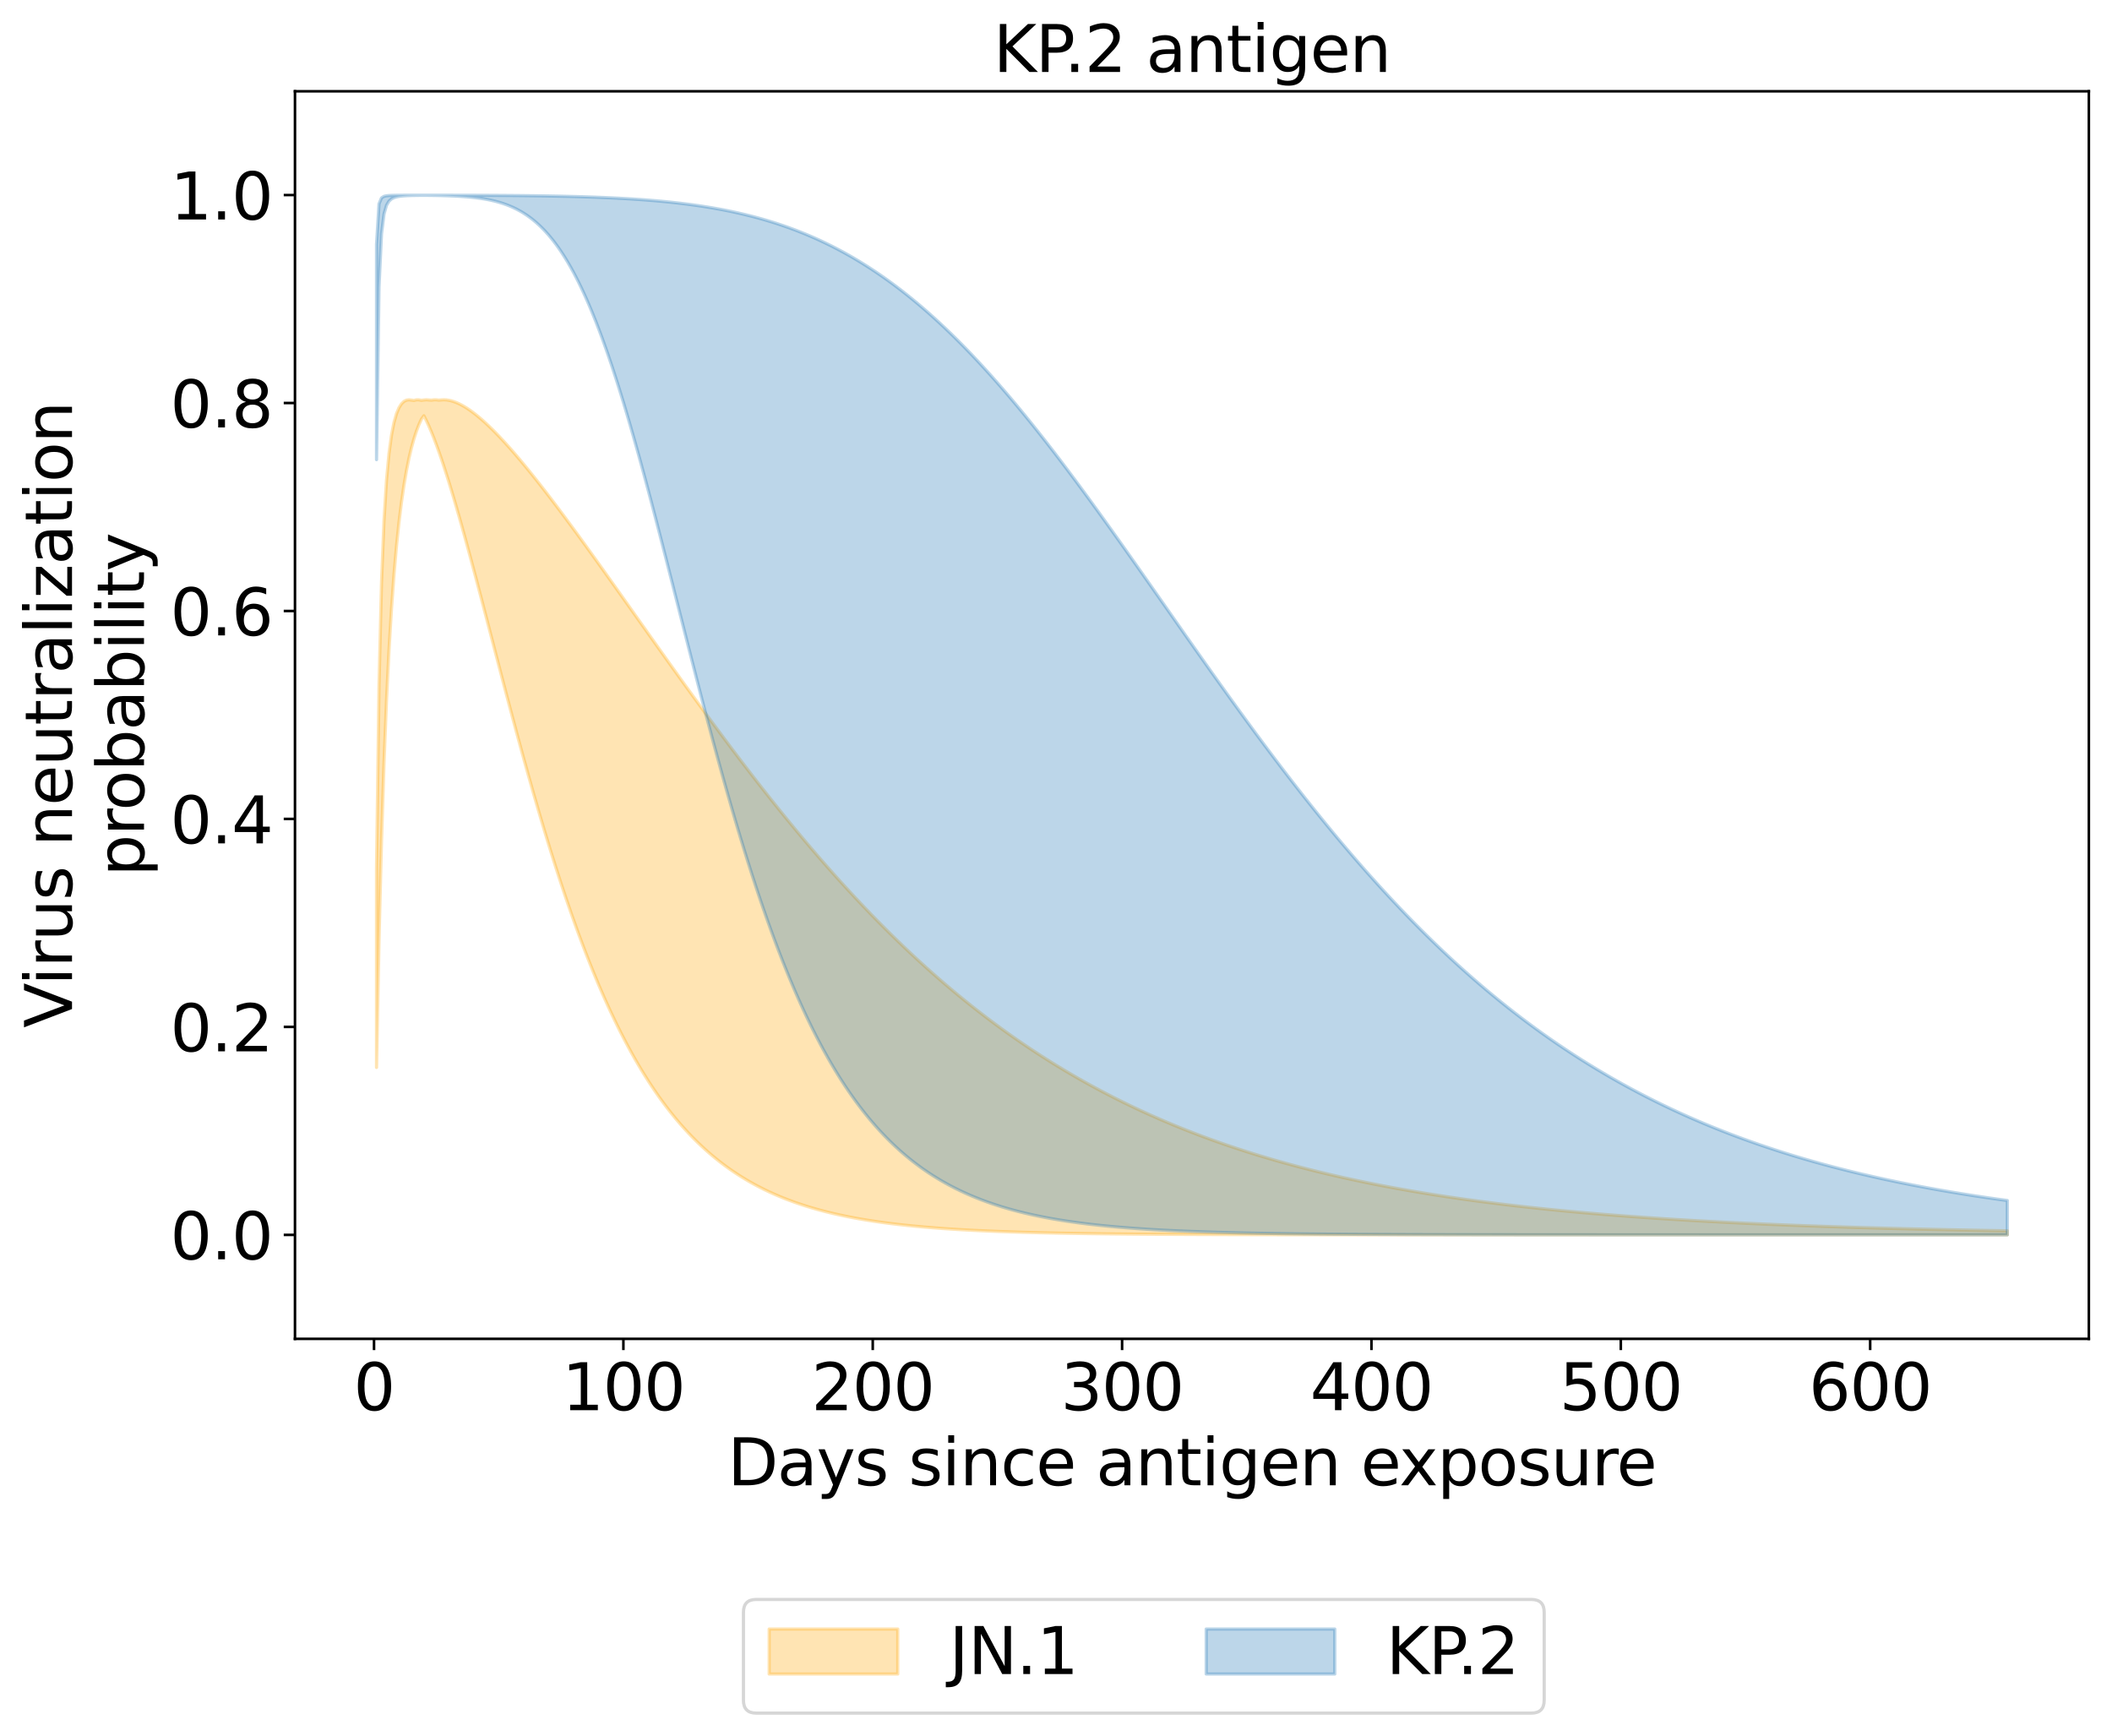 <?xml version="1.0" encoding="utf-8" standalone="no"?>
<!DOCTYPE svg PUBLIC "-//W3C//DTD SVG 1.1//EN"
  "http://www.w3.org/Graphics/SVG/1.1/DTD/svg11.dtd">
<svg xmlns:xlink="http://www.w3.org/1999/xlink" width="656.958pt" height="540.101pt" viewBox="0 0 656.958 540.101" xmlns="http://www.w3.org/2000/svg" version="1.1">
 <defs>
  <style type="text/css">*{stroke-linejoin: round; stroke-linecap: butt}</style>
 </defs>
 <g id="figure_1">
  <g id="patch_1">
   <path d="M 0 540.101 
L 656.958 540.101 
L 656.958 0 
L 0 0 
z
" style="fill: #ffffff"/>
  </g>
  <g id="axes_1">
   <g id="patch_2">
    <path d="M 91.758 416.477 
L 649.758 416.477 
L 649.758 28.397 
L 91.758 28.397 
z
" style="fill: #ffffff"/>
   </g>
   <g id="PolyCollection_1">
    <defs>
     <path id="mac787850ea" d="M 117.122 -270.065 
L 117.122 -208.051 
L 117.897 -247.702 
L 118.673 -278.465 
L 119.449 -302.728 
L 120.224 -322.136 
L 121 -337.853 
L 121.776 -350.717 
L 122.551 -361.345 
L 123.327 -370.196 
L 124.103 -377.616 
L 124.878 -383.872 
L 125.654 -389.171 
L 126.43 -393.676 
L 127.205 -397.515 
L 127.981 -400.79 
L 128.756 -403.585 
L 129.532 -405.968 
L 130.308 -407.994 
L 131.083 -409.707 
L 131.859 -410.768 
L 132.635 -409.232 
L 133.41 -407.55 
L 134.186 -405.735 
L 134.962 -403.801 
L 135.737 -401.757 
L 136.513 -399.613 
L 137.289 -397.377 
L 138.064 -395.058 
L 138.84 -392.661 
L 139.616 -390.195 
L 140.391 -387.663 
L 141.167 -385.073 
L 141.942 -382.43 
L 142.718 -379.737 
L 143.494 -377.001 
L 144.269 -374.225 
L 145.045 -371.414 
L 145.821 -368.571 
L 146.596 -365.7 
L 147.372 -362.806 
L 148.148 -359.89 
L 148.923 -356.958 
L 149.699 -354.011 
L 150.475 -351.054 
L 151.25 -348.088 
L 152.026 -345.116 
L 152.801 -342.142 
L 153.577 -339.168 
L 154.353 -336.195 
L 155.128 -333.227 
L 155.904 -330.266 
L 156.68 -327.313 
L 157.455 -324.371 
L 158.231 -321.442 
L 159.007 -318.527 
L 159.782 -315.628 
L 160.558 -312.747 
L 161.334 -309.886 
L 162.109 -307.045 
L 162.885 -304.226 
L 163.661 -301.43 
L 164.436 -298.66 
L 165.212 -295.914 
L 165.987 -293.196 
L 166.763 -290.506 
L 167.539 -287.844 
L 168.314 -285.212 
L 169.09 -282.61 
L 169.866 -280.039 
L 170.641 -277.5 
L 171.417 -274.993 
L 172.193 -272.519 
L 172.968 -270.078 
L 173.744 -267.671 
L 174.52 -265.298 
L 175.295 -262.96 
L 176.071 -260.656 
L 176.847 -258.388 
L 177.622 -256.154 
L 178.398 -253.956 
L 179.173 -251.793 
L 179.949 -249.666 
L 180.725 -247.574 
L 181.5 -245.517 
L 182.276 -243.496 
L 183.052 -241.51 
L 183.827 -239.559 
L 184.603 -237.644 
L 185.379 -235.763 
L 186.154 -233.917 
L 186.93 -232.106 
L 187.706 -230.329 
L 188.481 -228.586 
L 189.257 -226.876 
L 190.033 -225.2 
L 190.808 -223.557 
L 191.584 -221.947 
L 192.359 -220.37 
L 193.135 -218.824 
L 193.911 -217.311 
L 194.686 -215.828 
L 195.462 -214.377 
L 196.238 -212.956 
L 197.013 -211.565 
L 197.789 -210.204 
L 198.565 -208.873 
L 199.34 -207.57 
L 200.116 -206.296 
L 200.892 -205.05 
L 201.667 -203.831 
L 202.443 -202.639 
L 203.219 -201.474 
L 203.994 -200.336 
L 204.77 -199.223 
L 205.545 -198.136 
L 206.321 -197.073 
L 207.097 -196.035 
L 207.872 -195.021 
L 208.648 -194.031 
L 209.424 -193.063 
L 210.199 -192.119 
L 210.975 -191.196 
L 211.751 -190.296 
L 212.526 -189.417 
L 213.302 -188.559 
L 214.078 -187.721 
L 214.853 -186.904 
L 215.629 -186.106 
L 216.404 -185.328 
L 217.18 -184.568 
L 217.956 -183.828 
L 218.731 -183.105 
L 219.507 -182.4 
L 220.283 -181.712 
L 221.058 -181.041 
L 221.834 -180.387 
L 222.61 -179.75 
L 223.385 -179.128 
L 224.161 -178.521 
L 224.937 -177.93 
L 225.712 -177.354 
L 226.488 -176.792 
L 227.264 -176.244 
L 228.039 -175.71 
L 228.815 -175.19 
L 229.59 -174.683 
L 230.366 -174.188 
L 231.142 -173.707 
L 231.917 -173.237 
L 232.693 -172.78 
L 233.469 -172.334 
L 234.244 -171.9 
L 235.02 -171.477 
L 235.796 -171.065 
L 236.571 -170.664 
L 237.347 -170.273 
L 238.123 -169.892 
L 238.898 -169.521 
L 239.674 -169.159 
L 240.45 -168.807 
L 241.225 -168.464 
L 242.001 -168.13 
L 242.776 -167.805 
L 243.552 -167.488 
L 244.328 -167.18 
L 245.103 -166.88 
L 245.879 -166.587 
L 246.655 -166.303 
L 247.43 -166.025 
L 248.206 -165.755 
L 248.982 -165.492 
L 249.757 -165.237 
L 250.533 -164.987 
L 251.309 -164.745 
L 252.084 -164.509 
L 252.86 -164.279 
L 253.636 -164.055 
L 254.411 -163.837 
L 255.187 -163.625 
L 255.962 -163.419 
L 256.738 -163.218 
L 257.514 -163.022 
L 258.289 -162.832 
L 259.065 -162.646 
L 259.841 -162.466 
L 260.616 -162.29 
L 261.392 -162.12 
L 262.168 -161.953 
L 262.943 -161.791 
L 263.719 -161.634 
L 264.495 -161.481 
L 265.27 -161.331 
L 266.046 -161.186 
L 266.822 -161.045 
L 267.597 -160.907 
L 268.373 -160.774 
L 269.148 -160.643 
L 269.924 -160.517 
L 270.7 -160.393 
L 271.475 -160.273 
L 272.251 -160.157 
L 273.027 -160.043 
L 273.802 -159.932 
L 274.578 -159.825 
L 275.354 -159.72 
L 276.129 -159.618 
L 276.905 -159.519 
L 277.681 -159.423 
L 278.456 -159.329 
L 279.232 -159.238 
L 280.007 -159.149 
L 280.783 -159.062 
L 281.559 -158.978 
L 282.334 -158.896 
L 283.11 -158.817 
L 283.886 -158.739 
L 284.661 -158.664 
L 285.437 -158.591 
L 286.213 -158.519 
L 286.988 -158.45 
L 287.764 -158.382 
L 288.54 -158.317 
L 289.315 -158.253 
L 290.091 -158.191 
L 290.867 -158.13 
L 291.642 -158.071 
L 292.418 -158.014 
L 293.193 -157.958 
L 293.969 -157.904 
L 294.745 -157.851 
L 295.52 -157.8 
L 296.296 -157.75 
L 297.072 -157.702 
L 297.847 -157.654 
L 298.623 -157.609 
L 299.399 -157.564 
L 300.174 -157.52 
L 300.95 -157.478 
L 301.726 -157.437 
L 302.501 -157.397 
L 303.277 -157.358 
L 304.053 -157.32 
L 304.828 -157.283 
L 305.604 -157.248 
L 306.379 -157.213 
L 307.155 -157.179 
L 307.931 -157.146 
L 308.706 -157.114 
L 309.482 -157.082 
L 310.258 -157.052 
L 311.033 -157.023 
L 311.809 -156.994 
L 312.585 -156.966 
L 313.36 -156.939 
L 314.136 -156.912 
L 314.912 -156.886 
L 315.687 -156.861 
L 316.463 -156.837 
L 317.239 -156.813 
L 318.014 -156.79 
L 318.79 -156.768 
L 319.565 -156.746 
L 320.341 -156.725 
L 321.117 -156.704 
L 321.892 -156.684 
L 322.668 -156.665 
L 323.444 -156.646 
L 324.219 -156.627 
L 324.995 -156.609 
L 325.771 -156.592 
L 326.546 -156.575 
L 327.322 -156.558 
L 328.098 -156.542 
L 328.873 -156.527 
L 329.649 -156.511 
L 330.425 -156.497 
L 331.2 -156.482 
L 331.976 -156.468 
L 332.751 -156.455 
L 333.527 -156.441 
L 334.303 -156.428 
L 335.078 -156.416 
L 335.854 -156.404 
L 336.63 -156.392 
L 337.405 -156.38 
L 338.181 -156.369 
L 338.957 -156.358 
L 339.732 -156.348 
L 340.508 -156.337 
L 341.284 -156.327 
L 342.059 -156.317 
L 342.835 -156.308 
L 343.611 -156.299 
L 344.386 -156.29 
L 345.162 -156.281 
L 345.937 -156.272 
L 346.713 -156.264 
L 347.489 -156.256 
L 348.264 -156.248 
L 349.04 -156.241 
L 349.816 -156.233 
L 350.591 -156.226 
L 351.367 -156.219 
L 352.143 -156.212 
L 352.918 -156.206 
L 353.694 -156.199 
L 354.47 -156.193 
L 355.245 -156.187 
L 356.021 -156.181 
L 356.796 -156.175 
L 357.572 -156.169 
L 358.348 -156.164 
L 359.123 -156.159 
L 359.899 -156.154 
L 360.675 -156.149 
L 361.45 -156.144 
L 362.226 -156.139 
L 363.002 -156.134 
L 363.777 -156.13 
L 364.553 -156.125 
L 365.329 -156.121 
L 366.104 -156.117 
L 366.88 -156.113 
L 367.656 -156.109 
L 368.431 -156.105 
L 369.207 -156.102 
L 369.982 -156.098 
L 370.758 -156.094 
L 371.534 -156.091 
L 372.309 -156.088 
L 373.085 -156.084 
L 373.861 -156.081 
L 374.636 -156.078 
L 375.412 -156.075 
L 376.188 -156.072 
L 376.963 -156.07 
L 377.739 -156.067 
L 378.515 -156.064 
L 379.29 -156.062 
L 380.066 -156.059 
L 380.842 -156.057 
L 381.617 -156.054 
L 382.393 -156.052 
L 383.168 -156.05 
L 383.944 -156.048 
L 384.72 -156.045 
L 385.495 -156.043 
L 386.271 -156.041 
L 387.047 -156.039 
L 387.822 -156.037 
L 388.598 -156.036 
L 389.374 -156.034 
L 390.149 -156.032 
L 390.925 -156.03 
L 391.701 -156.029 
L 392.476 -156.027 
L 393.252 -156.026 
L 394.028 -156.024 
L 394.803 -156.023 
L 395.579 -156.021 
L 396.354 -156.02 
L 397.13 -156.018 
L 397.906 -156.017 
L 398.681 -156.016 
L 399.457 -156.014 
L 400.233 -156.013 
L 401.008 -156.012 
L 401.784 -156.011 
L 402.56 -156.01 
L 403.335 -156.009 
L 404.111 -156.008 
L 404.887 -156.007 
L 405.662 -156.006 
L 406.438 -156.005 
L 407.214 -156.004 
L 407.989 -156.003 
L 408.765 -156.002 
L 409.54 -156.001 
L 410.316 -156 
L 411.092 -155.999 
L 411.867 -155.998 
L 412.643 -155.998 
L 413.419 -155.997 
L 414.194 -155.996 
L 414.97 -155.995 
L 415.746 -155.995 
L 416.521 -155.994 
L 417.297 -155.993 
L 418.073 -155.993 
L 418.848 -155.992 
L 419.624 -155.991 
L 420.399 -155.991 
L 421.175 -155.99 
L 421.951 -155.99 
L 422.726 -155.989 
L 423.502 -155.989 
L 424.278 -155.988 
L 425.053 -155.988 
L 425.829 -155.987 
L 426.605 -155.987 
L 427.38 -155.986 
L 428.156 -155.986 
L 428.932 -155.985 
L 429.707 -155.985 
L 430.483 -155.984 
L 431.259 -155.984 
L 432.034 -155.984 
L 432.81 -155.983 
L 433.585 -155.983 
L 434.361 -155.983 
L 435.137 -155.982 
L 435.912 -155.982 
L 436.688 -155.982 
L 437.464 -155.981 
L 438.239 -155.981 
L 439.015 -155.981 
L 439.791 -155.98 
L 440.566 -155.98 
L 441.342 -155.98 
L 442.118 -155.979 
L 442.893 -155.979 
L 443.669 -155.979 
L 444.445 -155.979 
L 445.22 -155.978 
L 445.996 -155.978 
L 446.771 -155.978 
L 447.547 -155.978 
L 448.323 -155.978 
L 449.098 -155.977 
L 449.874 -155.977 
L 450.65 -155.977 
L 451.425 -155.977 
L 452.201 -155.976 
L 452.977 -155.976 
L 453.752 -155.976 
L 454.528 -155.976 
L 455.304 -155.976 
L 456.079 -155.976 
L 456.855 -155.975 
L 457.631 -155.975 
L 458.406 -155.975 
L 459.182 -155.975 
L 459.957 -155.975 
L 460.733 -155.975 
L 461.509 -155.975 
L 462.284 -155.974 
L 463.06 -155.974 
L 463.836 -155.974 
L 464.611 -155.974 
L 465.387 -155.974 
L 466.163 -155.974 
L 466.938 -155.974 
L 467.714 -155.974 
L 468.49 -155.973 
L 469.265 -155.973 
L 470.041 -155.973 
L 470.817 -155.973 
L 471.592 -155.973 
L 472.368 -155.973 
L 473.143 -155.973 
L 473.919 -155.973 
L 474.695 -155.973 
L 475.47 -155.973 
L 476.246 -155.973 
L 477.022 -155.973 
L 477.797 -155.972 
L 478.573 -155.972 
L 479.349 -155.972 
L 480.124 -155.972 
L 480.9 -155.972 
L 481.676 -155.972 
L 482.451 -155.972 
L 483.227 -155.972 
L 484.002 -155.972 
L 484.778 -155.972 
L 485.554 -155.972 
L 486.329 -155.972 
L 487.105 -155.972 
L 487.881 -155.972 
L 488.656 -155.972 
L 489.432 -155.972 
L 490.208 -155.971 
L 490.983 -155.971 
L 491.759 -155.971 
L 492.535 -155.971 
L 493.31 -155.971 
L 494.086 -155.971 
L 494.862 -155.971 
L 495.637 -155.971 
L 496.413 -155.971 
L 497.188 -155.971 
L 497.964 -155.971 
L 498.74 -155.971 
L 499.515 -155.971 
L 500.291 -155.971 
L 501.067 -155.971 
L 501.842 -155.971 
L 502.618 -155.971 
L 503.394 -155.971 
L 504.169 -155.971 
L 504.945 -155.971 
L 505.721 -155.971 
L 506.496 -155.971 
L 507.272 -155.971 
L 508.048 -155.971 
L 508.823 -155.971 
L 509.599 -155.971 
L 510.374 -155.971 
L 511.15 -155.971 
L 511.926 -155.971 
L 512.701 -155.97 
L 513.477 -155.97 
L 514.253 -155.97 
L 515.028 -155.97 
L 515.804 -155.97 
L 516.58 -155.97 
L 517.355 -155.97 
L 518.131 -155.97 
L 518.907 -155.97 
L 519.682 -155.97 
L 520.458 -155.97 
L 521.234 -155.97 
L 522.009 -155.97 
L 522.785 -155.97 
L 523.56 -155.97 
L 524.336 -155.97 
L 525.112 -155.97 
L 525.887 -155.97 
L 526.663 -155.97 
L 527.439 -155.97 
L 528.214 -155.97 
L 528.99 -155.97 
L 529.766 -155.97 
L 530.541 -155.97 
L 531.317 -155.97 
L 532.093 -155.97 
L 532.868 -155.97 
L 533.644 -155.97 
L 534.42 -155.97 
L 535.195 -155.97 
L 535.971 -155.97 
L 536.746 -155.97 
L 537.522 -155.97 
L 538.298 -155.97 
L 539.073 -155.97 
L 539.849 -155.97 
L 540.625 -155.97 
L 541.4 -155.97 
L 542.176 -155.97 
L 542.952 -155.97 
L 543.727 -155.97 
L 544.503 -155.97 
L 545.279 -155.97 
L 546.054 -155.97 
L 546.83 -155.97 
L 547.605 -155.97 
L 548.381 -155.97 
L 549.157 -155.97 
L 549.932 -155.97 
L 550.708 -155.97 
L 551.484 -155.97 
L 552.259 -155.97 
L 553.035 -155.97 
L 553.811 -155.97 
L 554.586 -155.97 
L 555.362 -155.97 
L 556.138 -155.97 
L 556.913 -155.97 
L 557.689 -155.97 
L 558.465 -155.97 
L 559.24 -155.97 
L 560.016 -155.97 
L 560.791 -155.97 
L 561.567 -155.97 
L 562.343 -155.97 
L 563.118 -155.97 
L 563.894 -155.97 
L 564.67 -155.97 
L 565.445 -155.97 
L 566.221 -155.97 
L 566.997 -155.97 
L 567.772 -155.97 
L 568.548 -155.97 
L 569.324 -155.97 
L 570.099 -155.97 
L 570.875 -155.97 
L 571.651 -155.97 
L 572.426 -155.97 
L 573.202 -155.97 
L 573.977 -155.97 
L 574.753 -155.97 
L 575.529 -155.97 
L 576.304 -155.97 
L 577.08 -155.97 
L 577.856 -155.97 
L 578.631 -155.97 
L 579.407 -155.97 
L 580.183 -155.97 
L 580.958 -155.97 
L 581.734 -155.97 
L 582.51 -155.97 
L 583.285 -155.97 
L 584.061 -155.97 
L 584.837 -155.97 
L 585.612 -155.97 
L 586.388 -155.97 
L 587.163 -155.97 
L 587.939 -155.97 
L 588.715 -155.97 
L 589.49 -155.97 
L 590.266 -155.97 
L 591.042 -155.97 
L 591.817 -155.97 
L 592.593 -155.97 
L 593.369 -155.97 
L 594.144 -155.97 
L 594.92 -155.97 
L 595.696 -155.97 
L 596.471 -155.97 
L 597.247 -155.97 
L 598.023 -155.97 
L 598.798 -155.97 
L 599.574 -155.97 
L 600.349 -155.97 
L 601.125 -155.97 
L 601.901 -155.97 
L 602.676 -155.97 
L 603.452 -155.97 
L 604.228 -155.97 
L 605.003 -155.97 
L 605.779 -155.97 
L 606.555 -155.97 
L 607.33 -155.97 
L 608.106 -155.97 
L 608.882 -155.97 
L 609.657 -155.97 
L 610.433 -155.97 
L 611.208 -155.97 
L 611.984 -155.97 
L 612.76 -155.97 
L 613.535 -155.97 
L 614.311 -155.97 
L 615.087 -155.97 
L 615.862 -155.97 
L 616.638 -155.97 
L 617.414 -155.97 
L 618.189 -155.97 
L 618.965 -155.97 
L 619.741 -155.97 
L 620.516 -155.97 
L 621.292 -155.97 
L 622.068 -155.97 
L 622.843 -155.97 
L 623.619 -155.97 
L 624.394 -155.97 
L 624.394 -157.236 
L 624.394 -157.236 
L 623.619 -157.249 
L 622.843 -157.262 
L 622.068 -157.275 
L 621.292 -157.288 
L 620.516 -157.302 
L 619.741 -157.315 
L 618.965 -157.328 
L 618.189 -157.342 
L 617.414 -157.356 
L 616.638 -157.37 
L 615.862 -157.384 
L 615.087 -157.398 
L 614.311 -157.413 
L 613.535 -157.427 
L 612.76 -157.442 
L 611.984 -157.457 
L 611.208 -157.472 
L 610.433 -157.487 
L 609.657 -157.502 
L 608.882 -157.518 
L 608.106 -157.533 
L 607.33 -157.549 
L 606.555 -157.565 
L 605.779 -157.581 
L 605.003 -157.597 
L 604.228 -157.613 
L 603.452 -157.63 
L 602.676 -157.647 
L 601.901 -157.664 
L 601.125 -157.681 
L 600.349 -157.698 
L 599.574 -157.715 
L 598.798 -157.733 
L 598.023 -157.75 
L 597.247 -157.768 
L 596.471 -157.786 
L 595.696 -157.805 
L 594.92 -157.823 
L 594.144 -157.842 
L 593.369 -157.861 
L 592.593 -157.88 
L 591.817 -157.899 
L 591.042 -157.918 
L 590.266 -157.938 
L 589.49 -157.958 
L 588.715 -157.978 
L 587.939 -157.998 
L 587.163 -158.018 
L 586.388 -158.039 
L 585.612 -158.06 
L 584.837 -158.081 
L 584.061 -158.102 
L 583.285 -158.123 
L 582.51 -158.145 
L 581.734 -158.167 
L 580.958 -158.189 
L 580.183 -158.211 
L 579.407 -158.234 
L 578.631 -158.257 
L 577.856 -158.28 
L 577.08 -158.303 
L 576.304 -158.326 
L 575.529 -158.35 
L 574.753 -158.374 
L 573.977 -158.398 
L 573.202 -158.423 
L 572.426 -158.447 
L 571.651 -158.472 
L 570.875 -158.497 
L 570.099 -158.523 
L 569.324 -158.548 
L 568.548 -158.574 
L 567.772 -158.6 
L 566.997 -158.627 
L 566.221 -158.654 
L 565.445 -158.68 
L 564.67 -158.708 
L 563.894 -158.735 
L 563.118 -158.763 
L 562.343 -158.791 
L 561.567 -158.819 
L 560.791 -158.848 
L 560.016 -158.877 
L 559.24 -158.906 
L 558.465 -158.936 
L 557.689 -158.965 
L 556.913 -158.995 
L 556.138 -159.026 
L 555.362 -159.056 
L 554.586 -159.087 
L 553.811 -159.119 
L 553.035 -159.15 
L 552.259 -159.182 
L 551.484 -159.215 
L 550.708 -159.247 
L 549.932 -159.28 
L 549.157 -159.313 
L 548.381 -159.347 
L 547.605 -159.381 
L 546.83 -159.415 
L 546.054 -159.449 
L 545.279 -159.484 
L 544.503 -159.52 
L 543.727 -159.555 
L 542.952 -159.591 
L 542.176 -159.627 
L 541.4 -159.664 
L 540.625 -159.701 
L 539.849 -159.739 
L 539.073 -159.776 
L 538.298 -159.814 
L 537.522 -159.853 
L 536.746 -159.892 
L 535.971 -159.931 
L 535.195 -159.971 
L 534.42 -160.011 
L 533.644 -160.052 
L 532.868 -160.092 
L 532.093 -160.134 
L 531.317 -160.175 
L 530.541 -160.218 
L 529.766 -160.26 
L 528.99 -160.303 
L 528.214 -160.346 
L 527.439 -160.39 
L 526.663 -160.435 
L 525.887 -160.479 
L 525.112 -160.524 
L 524.336 -160.57 
L 523.56 -160.616 
L 522.785 -160.663 
L 522.009 -160.71 
L 521.234 -160.757 
L 520.458 -160.805 
L 519.682 -160.853 
L 518.907 -160.902 
L 518.131 -160.951 
L 517.355 -161.001 
L 516.58 -161.052 
L 515.804 -161.102 
L 515.028 -161.154 
L 514.253 -161.206 
L 513.477 -161.258 
L 512.701 -161.311 
L 511.926 -161.364 
L 511.15 -161.418 
L 510.374 -161.473 
L 509.599 -161.527 
L 508.823 -161.583 
L 508.048 -161.639 
L 507.272 -161.696 
L 506.496 -161.753 
L 505.721 -161.811 
L 504.945 -161.869 
L 504.169 -161.928 
L 503.394 -161.987 
L 502.618 -162.047 
L 501.842 -162.108 
L 501.067 -162.169 
L 500.291 -162.231 
L 499.515 -162.294 
L 498.74 -162.357 
L 497.964 -162.421 
L 497.188 -162.485 
L 496.413 -162.55 
L 495.637 -162.615 
L 494.862 -162.682 
L 494.086 -162.749 
L 493.31 -162.816 
L 492.535 -162.884 
L 491.759 -162.953 
L 490.983 -163.023 
L 490.208 -163.093 
L 489.432 -163.164 
L 488.656 -163.236 
L 487.881 -163.308 
L 487.105 -163.381 
L 486.329 -163.455 
L 485.554 -163.53 
L 484.778 -163.605 
L 484.002 -163.681 
L 483.227 -163.758 
L 482.451 -163.835 
L 481.676 -163.913 
L 480.9 -163.992 
L 480.124 -164.072 
L 479.349 -164.153 
L 478.573 -164.234 
L 477.797 -164.316 
L 477.022 -164.399 
L 476.246 -164.483 
L 475.47 -164.567 
L 474.695 -164.653 
L 473.919 -164.739 
L 473.143 -164.826 
L 472.368 -164.914 
L 471.592 -165.003 
L 470.817 -165.092 
L 470.041 -165.183 
L 469.265 -165.274 
L 468.49 -165.367 
L 467.714 -165.46 
L 466.938 -165.554 
L 466.163 -165.649 
L 465.387 -165.745 
L 464.611 -165.842 
L 463.836 -165.94 
L 463.06 -166.038 
L 462.284 -166.138 
L 461.509 -166.239 
L 460.733 -166.341 
L 459.957 -166.443 
L 459.182 -166.547 
L 458.406 -166.652 
L 457.631 -166.757 
L 456.855 -166.864 
L 456.079 -166.972 
L 455.304 -167.08 
L 454.528 -167.19 
L 453.752 -167.301 
L 452.977 -167.413 
L 452.201 -167.526 
L 451.425 -167.64 
L 450.65 -167.756 
L 449.874 -167.872 
L 449.098 -167.989 
L 448.323 -168.108 
L 447.547 -168.228 
L 446.771 -168.349 
L 445.996 -168.471 
L 445.22 -168.594 
L 444.445 -168.718 
L 443.669 -168.844 
L 442.893 -168.971 
L 442.118 -169.099 
L 441.342 -169.228 
L 440.566 -169.359 
L 439.791 -169.49 
L 439.015 -169.624 
L 438.239 -169.758 
L 437.464 -169.893 
L 436.688 -170.03 
L 435.912 -170.168 
L 435.137 -170.308 
L 434.361 -170.449 
L 433.585 -170.591 
L 432.81 -170.735 
L 432.034 -170.88 
L 431.259 -171.026 
L 430.483 -171.174 
L 429.707 -171.323 
L 428.932 -171.473 
L 428.156 -171.625 
L 427.38 -171.778 
L 426.605 -171.933 
L 425.829 -172.09 
L 425.053 -172.247 
L 424.278 -172.407 
L 423.502 -172.568 
L 422.726 -172.73 
L 421.951 -172.894 
L 421.175 -173.059 
L 420.399 -173.226 
L 419.624 -173.395 
L 418.848 -173.565 
L 418.073 -173.736 
L 417.297 -173.91 
L 416.521 -174.085 
L 415.746 -174.261 
L 414.97 -174.44 
L 414.194 -174.62 
L 413.419 -174.801 
L 412.643 -174.985 
L 411.867 -175.17 
L 411.092 -175.357 
L 410.316 -175.545 
L 409.54 -175.735 
L 408.765 -175.928 
L 407.989 -176.121 
L 407.214 -176.317 
L 406.438 -176.515 
L 405.662 -176.714 
L 404.887 -176.915 
L 404.111 -177.118 
L 403.335 -177.323 
L 402.56 -177.53 
L 401.784 -177.739 
L 401.008 -177.95 
L 400.233 -178.162 
L 399.457 -178.377 
L 398.681 -178.593 
L 397.906 -178.812 
L 397.13 -179.033 
L 396.354 -179.255 
L 395.579 -179.48 
L 394.803 -179.707 
L 394.028 -179.936 
L 393.252 -180.167 
L 392.476 -180.4 
L 391.701 -180.635 
L 390.925 -180.872 
L 390.149 -181.112 
L 389.374 -181.353 
L 388.598 -181.597 
L 387.822 -181.843 
L 387.047 -182.092 
L 386.271 -182.342 
L 385.495 -182.595 
L 384.72 -182.851 
L 383.944 -183.108 
L 383.168 -183.368 
L 382.393 -183.63 
L 381.617 -183.895 
L 380.842 -184.161 
L 380.066 -184.431 
L 379.29 -184.703 
L 378.515 -184.977 
L 377.739 -185.253 
L 376.963 -185.533 
L 376.188 -185.814 
L 375.412 -186.098 
L 374.636 -186.385 
L 373.861 -186.674 
L 373.085 -186.966 
L 372.309 -187.26 
L 371.534 -187.558 
L 370.758 -187.857 
L 369.982 -188.159 
L 369.207 -188.464 
L 368.431 -188.772 
L 367.656 -189.083 
L 366.88 -189.396 
L 366.104 -189.712 
L 365.329 -190.03 
L 364.553 -190.352 
L 363.777 -190.676 
L 363.002 -191.003 
L 362.226 -191.333 
L 361.45 -191.666 
L 360.675 -192.001 
L 359.899 -192.34 
L 359.123 -192.682 
L 358.348 -193.026 
L 357.572 -193.374 
L 356.796 -193.724 
L 356.021 -194.078 
L 355.245 -194.434 
L 354.47 -194.794 
L 353.694 -195.157 
L 352.918 -195.522 
L 352.143 -195.891 
L 351.367 -196.263 
L 350.591 -196.639 
L 349.816 -197.017 
L 349.04 -197.399 
L 348.264 -197.784 
L 347.489 -198.172 
L 346.713 -198.563 
L 345.937 -198.958 
L 345.162 -199.356 
L 344.386 -199.757 
L 343.611 -200.162 
L 342.835 -200.57 
L 342.059 -200.982 
L 341.284 -201.396 
L 340.508 -201.815 
L 339.732 -202.237 
L 338.957 -202.662 
L 338.181 -203.091 
L 337.405 -203.523 
L 336.63 -203.959 
L 335.854 -204.398 
L 335.078 -204.841 
L 334.303 -205.288 
L 333.527 -205.738 
L 332.751 -206.192 
L 331.976 -206.65 
L 331.2 -207.111 
L 330.425 -207.576 
L 329.649 -208.045 
L 328.873 -208.517 
L 328.098 -208.994 
L 327.322 -209.474 
L 326.546 -209.958 
L 325.771 -210.445 
L 324.995 -210.937 
L 324.219 -211.432 
L 323.444 -211.932 
L 322.668 -212.435 
L 321.892 -212.942 
L 321.117 -213.454 
L 320.341 -213.969 
L 319.565 -214.488 
L 318.79 -215.011 
L 318.014 -215.538 
L 317.239 -216.07 
L 316.463 -216.605 
L 315.687 -217.144 
L 314.912 -217.688 
L 314.136 -218.236 
L 313.36 -218.787 
L 312.585 -219.343 
L 311.809 -219.904 
L 311.033 -220.468 
L 310.258 -221.037 
L 309.482 -221.609 
L 308.706 -222.187 
L 307.931 -222.768 
L 307.155 -223.354 
L 306.379 -223.943 
L 305.604 -224.538 
L 304.828 -225.136 
L 304.053 -225.739 
L 303.277 -226.347 
L 302.501 -226.958 
L 301.726 -227.574 
L 300.95 -228.195 
L 300.174 -228.82 
L 299.399 -229.449 
L 298.623 -230.083 
L 297.847 -230.721 
L 297.072 -231.364 
L 296.296 -232.011 
L 295.52 -232.663 
L 294.745 -233.319 
L 293.969 -233.98 
L 293.193 -234.645 
L 292.418 -235.315 
L 291.642 -235.99 
L 290.867 -236.669 
L 290.091 -237.352 
L 289.315 -238.04 
L 288.54 -238.733 
L 287.764 -239.43 
L 286.988 -240.132 
L 286.213 -240.839 
L 285.437 -241.55 
L 284.661 -242.266 
L 283.886 -242.986 
L 283.11 -243.711 
L 282.334 -244.441 
L 281.559 -245.175 
L 280.783 -245.914 
L 280.007 -246.658 
L 279.232 -247.406 
L 278.456 -248.159 
L 277.681 -248.917 
L 276.905 -249.679 
L 276.129 -250.447 
L 275.354 -251.218 
L 274.578 -251.995 
L 273.802 -252.776 
L 273.027 -253.561 
L 272.251 -254.351 
L 271.475 -255.146 
L 270.7 -255.946 
L 269.924 -256.75 
L 269.148 -257.559 
L 268.373 -258.373 
L 267.597 -259.191 
L 266.822 -260.014 
L 266.046 -260.841 
L 265.27 -261.673 
L 264.495 -262.51 
L 263.719 -263.351 
L 262.943 -264.197 
L 262.168 -265.047 
L 261.392 -265.902 
L 260.616 -266.762 
L 259.841 -267.626 
L 259.065 -268.494 
L 258.289 -269.367 
L 257.514 -270.245 
L 256.738 -271.126 
L 255.962 -272.013 
L 255.187 -272.904 
L 254.411 -273.799 
L 253.636 -274.698 
L 252.86 -275.602 
L 252.084 -276.511 
L 251.309 -277.423 
L 250.533 -278.34 
L 249.757 -279.261 
L 248.982 -280.187 
L 248.206 -281.116 
L 247.43 -282.05 
L 246.655 -282.988 
L 245.879 -283.93 
L 245.103 -284.876 
L 244.328 -285.826 
L 243.552 -286.781 
L 242.776 -287.739 
L 242.001 -288.701 
L 241.225 -289.667 
L 240.45 -290.637 
L 239.674 -291.611 
L 238.898 -292.589 
L 238.123 -293.57 
L 237.347 -294.556 
L 236.571 -295.545 
L 235.796 -296.537 
L 235.02 -297.533 
L 234.244 -298.533 
L 233.469 -299.536 
L 232.693 -300.543 
L 231.917 -301.553 
L 231.142 -302.567 
L 230.366 -303.584 
L 229.59 -304.604 
L 228.815 -305.627 
L 228.039 -306.654 
L 227.264 -307.683 
L 226.488 -308.716 
L 225.712 -309.752 
L 224.937 -310.79 
L 224.161 -311.832 
L 223.385 -312.876 
L 222.61 -313.923 
L 221.834 -314.973 
L 221.058 -316.025 
L 220.283 -317.08 
L 219.507 -318.137 
L 218.731 -319.197 
L 217.956 -320.259 
L 217.18 -321.324 
L 216.404 -322.391 
L 215.629 -323.46 
L 214.853 -324.531 
L 214.078 -325.603 
L 213.302 -326.678 
L 212.526 -327.755 
L 211.751 -328.834 
L 210.975 -329.914 
L 210.199 -330.996 
L 209.424 -332.079 
L 208.648 -333.164 
L 207.872 -334.25 
L 207.097 -335.338 
L 206.321 -336.426 
L 205.545 -337.516 
L 204.77 -338.607 
L 203.994 -339.698 
L 203.219 -340.791 
L 202.443 -341.884 
L 201.667 -342.978 
L 200.892 -344.072 
L 200.116 -345.167 
L 199.34 -346.263 
L 198.565 -347.358 
L 197.789 -348.454 
L 197.013 -349.549 
L 196.238 -350.645 
L 195.462 -351.74 
L 194.686 -352.835 
L 193.911 -353.93 
L 193.135 -355.024 
L 192.359 -356.118 
L 191.584 -357.211 
L 190.808 -358.303 
L 190.033 -359.394 
L 189.257 -360.483 
L 188.481 -361.572 
L 187.706 -362.659 
L 186.93 -363.745 
L 186.154 -364.829 
L 185.379 -365.911 
L 184.603 -366.991 
L 183.827 -368.069 
L 183.052 -369.145 
L 182.276 -370.218 
L 181.5 -371.289 
L 180.725 -372.358 
L 179.949 -373.423 
L 179.173 -374.485 
L 178.398 -375.544 
L 177.622 -376.599 
L 176.847 -377.651 
L 176.071 -378.699 
L 175.295 -379.743 
L 174.52 -380.783 
L 173.744 -381.818 
L 172.968 -382.848 
L 172.193 -383.874 
L 171.417 -384.894 
L 170.641 -385.908 
L 169.866 -386.917 
L 169.09 -387.92 
L 168.314 -388.917 
L 167.539 -389.906 
L 166.763 -390.889 
L 165.987 -391.864 
L 165.212 -392.832 
L 164.436 -393.791 
L 163.661 -394.742 
L 162.885 -395.684 
L 162.109 -396.616 
L 161.334 -397.538 
L 160.558 -398.45 
L 159.782 -399.351 
L 159.007 -400.24 
L 158.231 -401.117 
L 157.455 -401.98 
L 156.68 -402.831 
L 155.904 -403.666 
L 155.128 -404.487 
L 154.353 -405.291 
L 153.577 -406.078 
L 152.801 -406.848 
L 152.026 -407.598 
L 151.25 -408.327 
L 150.475 -409.035 
L 149.699 -409.72 
L 148.923 -410.38 
L 148.148 -411.014 
L 147.372 -411.62 
L 146.596 -412.196 
L 145.821 -412.74 
L 145.045 -413.249 
L 144.269 -413.721 
L 143.494 -414.154 
L 142.718 -414.543 
L 141.942 -414.885 
L 141.167 -415.176 
L 140.391 -415.413 
L 139.616 -415.589 
L 138.84 -415.7 
L 138.064 -415.738 
L 137.289 -415.697 
L 136.513 -415.635 
L 135.737 -415.726 
L 134.962 -415.726 
L 134.186 -415.623 
L 133.41 -415.68 
L 132.635 -415.738 
L 131.859 -415.675 
L 131.083 -415.576 
L 130.308 -415.719 
L 129.532 -415.718 
L 128.756 -415.544 
L 127.981 -415.639 
L 127.205 -415.738 
L 126.43 -415.622 
L 125.654 -415.229 
L 124.878 -414.477 
L 124.103 -413.252 
L 123.327 -411.392 
L 122.551 -408.666 
L 121.776 -404.726 
L 121 -399.03 
L 120.224 -390.7 
L 119.449 -378.223 
L 118.673 -358.818 
L 117.897 -326.915 
L 117.122 -270.065 
z
" style="stroke: #ffa500; stroke-opacity: 0.3"/>
    </defs>
    <g clip-path="url(#pc1570c0af7)">
     <use xlink:href="#mac787850ea" x="0" y="540.101" style="fill: #ffa500; fill-opacity: 0.3; stroke: #ffa500; stroke-opacity: 0.3"/>
    </g>
   </g>
   <g id="PolyCollection_2">
    <defs>
     <path id="me829a0aa99" d="M 117.122 -464.061 
L 117.122 -397.116 
L 117.897 -450.865 
L 118.673 -467.332 
L 119.449 -473.525 
L 120.224 -476.22 
L 121 -477.531 
L 121.776 -478.225 
L 122.551 -478.621 
L 123.327 -478.859 
L 124.103 -479.01 
L 124.878 -479.109 
L 125.654 -479.177 
L 126.43 -479.225 
L 127.205 -479.259 
L 127.981 -479.285 
L 128.756 -479.304 
L 129.532 -479.319 
L 130.308 -479.33 
L 131.083 -479.339 
L 131.859 -479.344 
L 132.635 -479.336 
L 133.41 -479.327 
L 134.186 -479.317 
L 134.962 -479.305 
L 135.737 -479.292 
L 136.513 -479.276 
L 137.289 -479.258 
L 138.064 -479.238 
L 138.84 -479.215 
L 139.616 -479.189 
L 140.391 -479.159 
L 141.167 -479.126 
L 141.942 -479.088 
L 142.718 -479.046 
L 143.494 -478.999 
L 144.269 -478.946 
L 145.045 -478.886 
L 145.821 -478.82 
L 146.596 -478.747 
L 147.372 -478.665 
L 148.148 -478.574 
L 148.923 -478.474 
L 149.699 -478.363 
L 150.475 -478.24 
L 151.25 -478.105 
L 152.026 -477.957 
L 152.801 -477.794 
L 153.577 -477.615 
L 154.353 -477.42 
L 155.128 -477.206 
L 155.904 -476.974 
L 156.68 -476.721 
L 157.455 -476.446 
L 158.231 -476.147 
L 159.007 -475.825 
L 159.782 -475.476 
L 160.558 -475.099 
L 161.334 -474.694 
L 162.109 -474.257 
L 162.885 -473.789 
L 163.661 -473.287 
L 164.436 -472.749 
L 165.212 -472.175 
L 165.987 -471.562 
L 166.763 -470.909 
L 167.539 -470.215 
L 168.314 -469.477 
L 169.09 -468.695 
L 169.866 -467.867 
L 170.641 -466.992 
L 171.417 -466.067 
L 172.193 -465.093 
L 172.968 -464.067 
L 173.744 -462.988 
L 174.52 -461.856 
L 175.295 -460.67 
L 176.071 -459.427 
L 176.847 -458.128 
L 177.622 -456.772 
L 178.398 -455.359 
L 179.173 -453.886 
L 179.949 -452.355 
L 180.725 -450.765 
L 181.5 -449.116 
L 182.276 -447.407 
L 183.052 -445.638 
L 183.827 -443.811 
L 184.603 -441.924 
L 185.379 -439.979 
L 186.154 -437.976 
L 186.93 -435.916 
L 187.706 -433.798 
L 188.481 -431.625 
L 189.257 -429.397 
L 190.033 -427.116 
L 190.808 -424.781 
L 191.584 -422.396 
L 192.359 -419.96 
L 193.135 -417.477 
L 193.911 -414.946 
L 194.686 -412.37 
L 195.462 -409.751 
L 196.238 -407.09 
L 197.013 -404.389 
L 197.789 -401.65 
L 198.565 -398.876 
L 199.34 -396.068 
L 200.116 -393.228 
L 200.892 -390.358 
L 201.667 -387.461 
L 202.443 -384.538 
L 203.219 -381.593 
L 203.994 -378.626 
L 204.77 -375.641 
L 205.545 -372.639 
L 206.321 -369.622 
L 207.097 -366.594 
L 207.872 -363.555 
L 208.648 -360.509 
L 209.424 -357.457 
L 210.199 -354.401 
L 210.975 -351.344 
L 211.751 -348.287 
L 212.526 -345.232 
L 213.302 -342.182 
L 214.078 -339.138 
L 214.853 -336.102 
L 215.629 -333.076 
L 216.404 -330.062 
L 217.18 -327.06 
L 217.956 -324.074 
L 218.731 -321.104 
L 219.507 -318.152 
L 220.283 -315.219 
L 221.058 -312.308 
L 221.834 -309.418 
L 222.61 -306.551 
L 223.385 -303.709 
L 224.161 -300.892 
L 224.937 -298.103 
L 225.712 -295.34 
L 226.488 -292.607 
L 227.264 -289.902 
L 228.039 -287.228 
L 228.815 -284.585 
L 229.59 -281.974 
L 230.366 -279.395 
L 231.142 -276.849 
L 231.917 -274.336 
L 232.693 -271.857 
L 233.469 -269.413 
L 234.244 -267.003 
L 235.02 -264.628 
L 235.796 -262.289 
L 236.571 -259.984 
L 237.347 -257.716 
L 238.123 -255.483 
L 238.898 -253.287 
L 239.674 -251.126 
L 240.45 -249.001 
L 241.225 -246.912 
L 242.001 -244.86 
L 242.776 -242.843 
L 243.552 -240.861 
L 244.328 -238.916 
L 245.103 -237.006 
L 245.879 -235.131 
L 246.655 -233.291 
L 247.43 -231.486 
L 248.206 -229.715 
L 248.982 -227.979 
L 249.757 -226.277 
L 250.533 -224.608 
L 251.309 -222.973 
L 252.084 -221.37 
L 252.86 -219.801 
L 253.636 -218.263 
L 254.411 -216.757 
L 255.187 -215.283 
L 255.962 -213.84 
L 256.738 -212.427 
L 257.514 -211.045 
L 258.289 -209.692 
L 259.065 -208.369 
L 259.841 -207.075 
L 260.616 -205.809 
L 261.392 -204.571 
L 262.168 -203.361 
L 262.943 -202.178 
L 263.719 -201.021 
L 264.495 -199.891 
L 265.27 -198.787 
L 266.046 -197.707 
L 266.822 -196.653 
L 267.597 -195.623 
L 268.373 -194.617 
L 269.148 -193.635 
L 269.924 -192.675 
L 270.7 -191.739 
L 271.475 -190.824 
L 272.251 -189.931 
L 273.027 -189.06 
L 273.802 -188.209 
L 274.578 -187.379 
L 275.354 -186.569 
L 276.129 -185.779 
L 276.905 -185.007 
L 277.681 -184.255 
L 278.456 -183.521 
L 279.232 -182.805 
L 280.007 -182.107 
L 280.783 -181.426 
L 281.559 -180.761 
L 282.334 -180.114 
L 283.11 -179.482 
L 283.886 -178.866 
L 284.661 -178.266 
L 285.437 -177.681 
L 286.213 -177.11 
L 286.988 -176.554 
L 287.764 -176.012 
L 288.54 -175.483 
L 289.315 -174.968 
L 290.091 -174.466 
L 290.867 -173.977 
L 291.642 -173.501 
L 292.418 -173.036 
L 293.193 -172.584 
L 293.969 -172.143 
L 294.745 -171.714 
L 295.52 -171.295 
L 296.296 -170.888 
L 297.072 -170.491 
L 297.847 -170.104 
L 298.623 -169.727 
L 299.399 -169.36 
L 300.174 -169.003 
L 300.95 -168.654 
L 301.726 -168.315 
L 302.501 -167.985 
L 303.277 -167.664 
L 304.053 -167.351 
L 304.828 -167.046 
L 305.604 -166.749 
L 306.379 -166.46 
L 307.155 -166.178 
L 307.931 -165.904 
L 308.706 -165.637 
L 309.482 -165.377 
L 310.258 -165.124 
L 311.033 -164.878 
L 311.809 -164.638 
L 312.585 -164.405 
L 313.36 -164.178 
L 314.136 -163.957 
L 314.912 -163.741 
L 315.687 -163.532 
L 316.463 -163.328 
L 317.239 -163.129 
L 318.014 -162.936 
L 318.79 -162.748 
L 319.565 -162.564 
L 320.341 -162.386 
L 321.117 -162.213 
L 321.892 -162.044 
L 322.668 -161.88 
L 323.444 -161.72 
L 324.219 -161.564 
L 324.995 -161.413 
L 325.771 -161.265 
L 326.546 -161.122 
L 327.322 -160.982 
L 328.098 -160.846 
L 328.873 -160.714 
L 329.649 -160.585 
L 330.425 -160.46 
L 331.2 -160.338 
L 331.976 -160.22 
L 332.751 -160.105 
L 333.527 -159.992 
L 334.303 -159.883 
L 335.078 -159.777 
L 335.854 -159.673 
L 336.63 -159.573 
L 337.405 -159.475 
L 338.181 -159.38 
L 338.957 -159.287 
L 339.732 -159.197 
L 340.508 -159.109 
L 341.284 -159.024 
L 342.059 -158.941 
L 342.835 -158.86 
L 343.611 -158.781 
L 344.386 -158.705 
L 345.162 -158.63 
L 345.937 -158.558 
L 346.713 -158.487 
L 347.489 -158.419 
L 348.264 -158.352 
L 349.04 -158.287 
L 349.816 -158.224 
L 350.591 -158.163 
L 351.367 -158.103 
L 352.143 -158.045 
L 352.918 -157.988 
L 353.694 -157.933 
L 354.47 -157.88 
L 355.245 -157.828 
L 356.021 -157.777 
L 356.796 -157.728 
L 357.572 -157.68 
L 358.348 -157.633 
L 359.123 -157.588 
L 359.899 -157.544 
L 360.675 -157.501 
L 361.45 -157.459 
L 362.226 -157.419 
L 363.002 -157.379 
L 363.777 -157.341 
L 364.553 -157.303 
L 365.329 -157.267 
L 366.104 -157.231 
L 366.88 -157.197 
L 367.656 -157.164 
L 368.431 -157.131 
L 369.207 -157.099 
L 369.982 -157.068 
L 370.758 -157.038 
L 371.534 -157.009 
L 372.309 -156.981 
L 373.085 -156.953 
L 373.861 -156.926 
L 374.636 -156.9 
L 375.412 -156.875 
L 376.188 -156.85 
L 376.963 -156.826 
L 377.739 -156.803 
L 378.515 -156.78 
L 379.29 -156.758 
L 380.066 -156.736 
L 380.842 -156.715 
L 381.617 -156.695 
L 382.393 -156.675 
L 383.168 -156.656 
L 383.944 -156.637 
L 384.72 -156.619 
L 385.495 -156.601 
L 386.271 -156.584 
L 387.047 -156.567 
L 387.822 -156.551 
L 388.598 -156.535 
L 389.374 -156.52 
L 390.149 -156.505 
L 390.925 -156.49 
L 391.701 -156.476 
L 392.476 -156.462 
L 393.252 -156.448 
L 394.028 -156.435 
L 394.803 -156.423 
L 395.579 -156.41 
L 396.354 -156.398 
L 397.13 -156.387 
L 397.906 -156.375 
L 398.681 -156.364 
L 399.457 -156.353 
L 400.233 -156.343 
L 401.008 -156.333 
L 401.784 -156.323 
L 402.56 -156.313 
L 403.335 -156.304 
L 404.111 -156.295 
L 404.887 -156.286 
L 405.662 -156.277 
L 406.438 -156.269 
L 407.214 -156.26 
L 407.989 -156.253 
L 408.765 -156.245 
L 409.54 -156.237 
L 410.316 -156.23 
L 411.092 -156.223 
L 411.867 -156.216 
L 412.643 -156.209 
L 413.419 -156.203 
L 414.194 -156.196 
L 414.97 -156.19 
L 415.746 -156.184 
L 416.521 -156.178 
L 417.297 -156.173 
L 418.073 -156.167 
L 418.848 -156.162 
L 419.624 -156.156 
L 420.399 -156.151 
L 421.175 -156.146 
L 421.951 -156.141 
L 422.726 -156.137 
L 423.502 -156.132 
L 424.278 -156.128 
L 425.053 -156.123 
L 425.829 -156.119 
L 426.605 -156.115 
L 427.38 -156.111 
L 428.156 -156.107 
L 428.932 -156.104 
L 429.707 -156.1 
L 430.483 -156.096 
L 431.259 -156.093 
L 432.034 -156.089 
L 432.81 -156.086 
L 433.585 -156.083 
L 434.361 -156.08 
L 435.137 -156.077 
L 435.912 -156.074 
L 436.688 -156.071 
L 437.464 -156.068 
L 438.239 -156.066 
L 439.015 -156.063 
L 439.791 -156.06 
L 440.566 -156.058 
L 441.342 -156.056 
L 442.118 -156.053 
L 442.893 -156.051 
L 443.669 -156.049 
L 444.445 -156.047 
L 445.22 -156.044 
L 445.996 -156.042 
L 446.771 -156.04 
L 447.547 -156.039 
L 448.323 -156.037 
L 449.098 -156.035 
L 449.874 -156.033 
L 450.65 -156.031 
L 451.425 -156.03 
L 452.201 -156.028 
L 452.977 -156.026 
L 453.752 -156.025 
L 454.528 -156.023 
L 455.304 -156.022 
L 456.079 -156.02 
L 456.855 -156.019 
L 457.631 -156.018 
L 458.406 -156.016 
L 459.182 -156.015 
L 459.957 -156.014 
L 460.733 -156.013 
L 461.509 -156.011 
L 462.284 -156.01 
L 463.06 -156.009 
L 463.836 -156.008 
L 464.611 -156.007 
L 465.387 -156.006 
L 466.163 -156.005 
L 466.938 -156.004 
L 467.714 -156.003 
L 468.49 -156.002 
L 469.265 -156.001 
L 470.041 -156 
L 470.817 -156 
L 471.592 -155.999 
L 472.368 -155.998 
L 473.143 -155.997 
L 473.919 -155.997 
L 474.695 -155.996 
L 475.47 -155.995 
L 476.246 -155.994 
L 477.022 -155.994 
L 477.797 -155.993 
L 478.573 -155.992 
L 479.349 -155.992 
L 480.124 -155.991 
L 480.9 -155.991 
L 481.676 -155.99 
L 482.451 -155.989 
L 483.227 -155.989 
L 484.002 -155.988 
L 484.778 -155.988 
L 485.554 -155.987 
L 486.329 -155.987 
L 487.105 -155.986 
L 487.881 -155.986 
L 488.656 -155.986 
L 489.432 -155.985 
L 490.208 -155.985 
L 490.983 -155.984 
L 491.759 -155.984 
L 492.535 -155.983 
L 493.31 -155.983 
L 494.086 -155.983 
L 494.862 -155.982 
L 495.637 -155.982 
L 496.413 -155.982 
L 497.188 -155.981 
L 497.964 -155.981 
L 498.74 -155.981 
L 499.515 -155.98 
L 500.291 -155.98 
L 501.067 -155.98 
L 501.842 -155.98 
L 502.618 -155.979 
L 503.394 -155.979 
L 504.169 -155.979 
L 504.945 -155.979 
L 505.721 -155.978 
L 506.496 -155.978 
L 507.272 -155.978 
L 508.048 -155.978 
L 508.823 -155.977 
L 509.599 -155.977 
L 510.374 -155.977 
L 511.15 -155.977 
L 511.926 -155.977 
L 512.701 -155.976 
L 513.477 -155.976 
L 514.253 -155.976 
L 515.028 -155.976 
L 515.804 -155.976 
L 516.58 -155.976 
L 517.355 -155.975 
L 518.131 -155.975 
L 518.907 -155.975 
L 519.682 -155.975 
L 520.458 -155.975 
L 521.234 -155.975 
L 522.009 -155.975 
L 522.785 -155.974 
L 523.56 -155.974 
L 524.336 -155.974 
L 525.112 -155.974 
L 525.887 -155.974 
L 526.663 -155.974 
L 527.439 -155.974 
L 528.214 -155.974 
L 528.99 -155.973 
L 529.766 -155.973 
L 530.541 -155.973 
L 531.317 -155.973 
L 532.093 -155.973 
L 532.868 -155.973 
L 533.644 -155.973 
L 534.42 -155.973 
L 535.195 -155.973 
L 535.971 -155.973 
L 536.746 -155.973 
L 537.522 -155.972 
L 538.298 -155.972 
L 539.073 -155.972 
L 539.849 -155.972 
L 540.625 -155.972 
L 541.4 -155.972 
L 542.176 -155.972 
L 542.952 -155.972 
L 543.727 -155.972 
L 544.503 -155.972 
L 545.279 -155.972 
L 546.054 -155.972 
L 546.83 -155.972 
L 547.605 -155.972 
L 548.381 -155.972 
L 549.157 -155.972 
L 549.932 -155.971 
L 550.708 -155.971 
L 551.484 -155.971 
L 552.259 -155.971 
L 553.035 -155.971 
L 553.811 -155.971 
L 554.586 -155.971 
L 555.362 -155.971 
L 556.138 -155.971 
L 556.913 -155.971 
L 557.689 -155.971 
L 558.465 -155.971 
L 559.24 -155.971 
L 560.016 -155.971 
L 560.791 -155.971 
L 561.567 -155.971 
L 562.343 -155.971 
L 563.118 -155.971 
L 563.894 -155.971 
L 564.67 -155.971 
L 565.445 -155.971 
L 566.221 -155.971 
L 566.997 -155.971 
L 567.772 -155.971 
L 568.548 -155.971 
L 569.324 -155.971 
L 570.099 -155.971 
L 570.875 -155.971 
L 571.651 -155.971 
L 572.426 -155.97 
L 573.202 -155.97 
L 573.977 -155.97 
L 574.753 -155.97 
L 575.529 -155.97 
L 576.304 -155.97 
L 577.08 -155.97 
L 577.856 -155.97 
L 578.631 -155.97 
L 579.407 -155.97 
L 580.183 -155.97 
L 580.958 -155.97 
L 581.734 -155.97 
L 582.51 -155.97 
L 583.285 -155.97 
L 584.061 -155.97 
L 584.837 -155.97 
L 585.612 -155.97 
L 586.388 -155.97 
L 587.163 -155.97 
L 587.939 -155.97 
L 588.715 -155.97 
L 589.49 -155.97 
L 590.266 -155.97 
L 591.042 -155.97 
L 591.817 -155.97 
L 592.593 -155.97 
L 593.369 -155.97 
L 594.144 -155.97 
L 594.92 -155.97 
L 595.696 -155.97 
L 596.471 -155.97 
L 597.247 -155.97 
L 598.023 -155.97 
L 598.798 -155.97 
L 599.574 -155.97 
L 600.349 -155.97 
L 601.125 -155.97 
L 601.901 -155.97 
L 602.676 -155.97 
L 603.452 -155.97 
L 604.228 -155.97 
L 605.003 -155.97 
L 605.779 -155.97 
L 606.555 -155.97 
L 607.33 -155.97 
L 608.106 -155.97 
L 608.882 -155.97 
L 609.657 -155.97 
L 610.433 -155.97 
L 611.208 -155.97 
L 611.984 -155.97 
L 612.76 -155.97 
L 613.535 -155.97 
L 614.311 -155.97 
L 615.087 -155.97 
L 615.862 -155.97 
L 616.638 -155.97 
L 617.414 -155.97 
L 618.189 -155.97 
L 618.965 -155.97 
L 619.741 -155.97 
L 620.516 -155.97 
L 621.292 -155.97 
L 622.068 -155.97 
L 622.843 -155.97 
L 623.619 -155.97 
L 624.394 -155.97 
L 624.394 -166.657 
L 624.394 -166.657 
L 623.619 -166.763 
L 622.843 -166.87 
L 622.068 -166.977 
L 621.292 -167.086 
L 620.516 -167.196 
L 619.741 -167.307 
L 618.965 -167.419 
L 618.189 -167.532 
L 617.414 -167.647 
L 616.638 -167.762 
L 615.862 -167.879 
L 615.087 -167.996 
L 614.311 -168.115 
L 613.535 -168.235 
L 612.76 -168.356 
L 611.984 -168.478 
L 611.208 -168.601 
L 610.433 -168.726 
L 609.657 -168.852 
L 608.882 -168.979 
L 608.106 -169.107 
L 607.33 -169.236 
L 606.555 -169.367 
L 605.779 -169.499 
L 605.003 -169.632 
L 604.228 -169.766 
L 603.452 -169.902 
L 602.676 -170.039 
L 601.901 -170.178 
L 601.125 -170.317 
L 600.349 -170.458 
L 599.574 -170.601 
L 598.798 -170.744 
L 598.023 -170.889 
L 597.247 -171.036 
L 596.471 -171.184 
L 595.696 -171.333 
L 594.92 -171.484 
L 594.144 -171.636 
L 593.369 -171.789 
L 592.593 -171.945 
L 591.817 -172.101 
L 591.042 -172.259 
L 590.266 -172.419 
L 589.49 -172.58 
L 588.715 -172.742 
L 587.939 -172.906 
L 587.163 -173.072 
L 586.388 -173.239 
L 585.612 -173.408 
L 584.837 -173.578 
L 584.061 -173.75 
L 583.285 -173.924 
L 582.51 -174.099 
L 581.734 -174.276 
L 580.958 -174.454 
L 580.183 -174.635 
L 579.407 -174.817 
L 578.631 -175 
L 577.856 -175.186 
L 577.08 -175.373 
L 576.304 -175.561 
L 575.529 -175.752 
L 574.753 -175.944 
L 573.977 -176.139 
L 573.202 -176.335 
L 572.426 -176.532 
L 571.651 -176.732 
L 570.875 -176.934 
L 570.099 -177.137 
L 569.324 -177.342 
L 568.548 -177.55 
L 567.772 -177.759 
L 566.997 -177.97 
L 566.221 -178.183 
L 565.445 -178.398 
L 564.67 -178.615 
L 563.894 -178.834 
L 563.118 -179.055 
L 562.343 -179.278 
L 561.567 -179.503 
L 560.791 -179.73 
L 560.016 -179.959 
L 559.24 -180.191 
L 558.465 -180.424 
L 557.689 -180.66 
L 556.913 -180.898 
L 556.138 -181.138 
L 555.362 -181.38 
L 554.586 -181.624 
L 553.811 -181.871 
L 553.035 -182.12 
L 552.259 -182.371 
L 551.484 -182.624 
L 550.708 -182.88 
L 549.932 -183.138 
L 549.157 -183.398 
L 548.381 -183.661 
L 547.605 -183.926 
L 546.83 -184.194 
L 546.054 -184.464 
L 545.279 -184.736 
L 544.503 -185.011 
L 543.727 -185.288 
L 542.952 -185.568 
L 542.176 -185.85 
L 541.4 -186.135 
L 540.625 -186.422 
L 539.849 -186.712 
L 539.073 -187.005 
L 538.298 -187.3 
L 537.522 -187.597 
L 536.746 -187.898 
L 535.971 -188.201 
L 535.195 -188.507 
L 534.42 -188.815 
L 533.644 -189.126 
L 532.868 -189.44 
L 532.093 -189.757 
L 531.317 -190.076 
L 530.541 -190.399 
L 529.766 -190.724 
L 528.99 -191.052 
L 528.214 -191.382 
L 527.439 -191.716 
L 526.663 -192.053 
L 525.887 -192.392 
L 525.112 -192.735 
L 524.336 -193.08 
L 523.56 -193.429 
L 522.785 -193.78 
L 522.009 -194.135 
L 521.234 -194.492 
L 520.458 -194.853 
L 519.682 -195.217 
L 518.907 -195.584 
L 518.131 -195.954 
L 517.355 -196.327 
L 516.58 -196.703 
L 515.804 -197.083 
L 515.028 -197.466 
L 514.253 -197.852 
L 513.477 -198.241 
L 512.701 -198.634 
L 511.926 -199.029 
L 511.15 -199.429 
L 510.374 -199.831 
L 509.599 -200.237 
L 508.823 -200.647 
L 508.048 -201.06 
L 507.272 -201.476 
L 506.496 -201.896 
L 505.721 -202.319 
L 504.945 -202.746 
L 504.169 -203.176 
L 503.394 -203.61 
L 502.618 -204.047 
L 501.842 -204.488 
L 501.067 -204.933 
L 500.291 -205.381 
L 499.515 -205.833 
L 498.74 -206.288 
L 497.964 -206.748 
L 497.188 -207.211 
L 496.413 -207.677 
L 495.637 -208.148 
L 494.862 -208.622 
L 494.086 -209.1 
L 493.31 -209.582 
L 492.535 -210.068 
L 491.759 -210.558 
L 490.983 -211.051 
L 490.208 -211.549 
L 489.432 -212.05 
L 488.656 -212.555 
L 487.881 -213.065 
L 487.105 -213.578 
L 486.329 -214.095 
L 485.554 -214.616 
L 484.778 -215.142 
L 484.002 -215.671 
L 483.227 -216.205 
L 482.451 -216.742 
L 481.676 -217.284 
L 480.9 -217.83 
L 480.124 -218.38 
L 479.349 -218.934 
L 478.573 -219.493 
L 477.797 -220.056 
L 477.022 -220.623 
L 476.246 -221.194 
L 475.47 -221.769 
L 474.695 -222.349 
L 473.919 -222.933 
L 473.143 -223.521 
L 472.368 -224.114 
L 471.592 -224.711 
L 470.817 -225.313 
L 470.041 -225.919 
L 469.265 -226.529 
L 468.49 -227.144 
L 467.714 -227.763 
L 466.938 -228.386 
L 466.163 -229.014 
L 465.387 -229.647 
L 464.611 -230.284 
L 463.836 -230.926 
L 463.06 -231.572 
L 462.284 -232.222 
L 461.509 -232.877 
L 460.733 -233.537 
L 459.957 -234.201 
L 459.182 -234.87 
L 458.406 -235.544 
L 457.631 -236.222 
L 456.855 -236.905 
L 456.079 -237.592 
L 455.304 -238.284 
L 454.528 -238.98 
L 453.752 -239.682 
L 452.977 -240.388 
L 452.201 -241.098 
L 451.425 -241.813 
L 450.65 -242.533 
L 449.874 -243.258 
L 449.098 -243.987 
L 448.323 -244.721 
L 447.547 -245.46 
L 446.771 -246.204 
L 445.996 -246.952 
L 445.22 -247.705 
L 444.445 -248.462 
L 443.669 -249.225 
L 442.893 -249.992 
L 442.118 -250.764 
L 441.342 -251.54 
L 440.566 -252.321 
L 439.791 -253.107 
L 439.015 -253.898 
L 438.239 -254.693 
L 437.464 -255.493 
L 436.688 -256.298 
L 435.912 -257.108 
L 435.137 -257.922 
L 434.361 -258.741 
L 433.585 -259.565 
L 432.81 -260.393 
L 432.034 -261.226 
L 431.259 -262.064 
L 430.483 -262.906 
L 429.707 -263.753 
L 428.932 -264.605 
L 428.156 -265.461 
L 427.38 -266.322 
L 426.605 -267.187 
L 425.829 -268.057 
L 425.053 -268.932 
L 424.278 -269.811 
L 423.502 -270.695 
L 422.726 -271.583 
L 421.951 -272.476 
L 421.175 -273.373 
L 420.399 -274.275 
L 419.624 -275.181 
L 418.848 -276.092 
L 418.073 -277.007 
L 417.297 -277.927 
L 416.521 -278.85 
L 415.746 -279.778 
L 414.97 -280.711 
L 414.194 -281.648 
L 413.419 -282.589 
L 412.643 -283.534 
L 411.867 -284.483 
L 411.092 -285.437 
L 410.316 -286.394 
L 409.54 -287.356 
L 408.765 -288.322 
L 407.989 -289.292 
L 407.214 -290.266 
L 406.438 -291.243 
L 405.662 -292.225 
L 404.887 -293.211 
L 404.111 -294.2 
L 403.335 -295.194 
L 402.56 -296.191 
L 401.784 -297.191 
L 401.008 -298.196 
L 400.233 -299.204 
L 399.457 -300.215 
L 398.681 -301.23 
L 397.906 -302.249 
L 397.13 -303.271 
L 396.354 -304.296 
L 395.579 -305.325 
L 394.803 -306.357 
L 394.028 -307.393 
L 393.252 -308.431 
L 392.476 -309.472 
L 391.701 -310.517 
L 390.925 -311.565 
L 390.149 -312.615 
L 389.374 -313.669 
L 388.598 -314.725 
L 387.822 -315.784 
L 387.047 -316.845 
L 386.271 -317.91 
L 385.495 -318.976 
L 384.72 -320.046 
L 383.944 -321.118 
L 383.168 -322.192 
L 382.393 -323.268 
L 381.617 -324.347 
L 380.842 -325.427 
L 380.066 -326.51 
L 379.29 -327.595 
L 378.515 -328.682 
L 377.739 -329.77 
L 376.963 -330.86 
L 376.188 -331.952 
L 375.412 -333.046 
L 374.636 -334.141 
L 373.861 -335.238 
L 373.085 -336.336 
L 372.309 -337.435 
L 371.534 -338.535 
L 370.758 -339.637 
L 369.982 -340.739 
L 369.207 -341.843 
L 368.431 -342.947 
L 367.656 -344.052 
L 366.88 -345.158 
L 366.104 -346.264 
L 365.329 -347.371 
L 364.553 -348.478 
L 363.777 -349.585 
L 363.002 -350.693 
L 362.226 -351.801 
L 361.45 -352.909 
L 360.675 -354.016 
L 359.899 -355.124 
L 359.123 -356.231 
L 358.348 -357.338 
L 357.572 -358.444 
L 356.796 -359.55 
L 356.021 -360.655 
L 355.245 -361.76 
L 354.47 -362.863 
L 353.694 -363.966 
L 352.918 -365.068 
L 352.143 -366.168 
L 351.367 -367.267 
L 350.591 -368.365 
L 349.816 -369.461 
L 349.04 -370.555 
L 348.264 -371.648 
L 347.489 -372.74 
L 346.713 -373.829 
L 345.937 -374.916 
L 345.162 -376.001 
L 344.386 -377.084 
L 343.611 -378.165 
L 342.835 -379.243 
L 342.059 -380.319 
L 341.284 -381.392 
L 340.508 -382.462 
L 339.732 -383.53 
L 338.957 -384.594 
L 338.181 -385.656 
L 337.405 -386.714 
L 336.63 -387.769 
L 335.854 -388.821 
L 335.078 -389.869 
L 334.303 -390.914 
L 333.527 -391.955 
L 332.751 -392.992 
L 331.976 -394.026 
L 331.2 -395.055 
L 330.425 -396.081 
L 329.649 -397.102 
L 328.873 -398.119 
L 328.098 -399.132 
L 327.322 -400.14 
L 326.546 -401.143 
L 325.771 -402.142 
L 324.995 -403.136 
L 324.219 -404.126 
L 323.444 -405.11 
L 322.668 -406.089 
L 321.892 -407.063 
L 321.117 -408.032 
L 320.341 -408.996 
L 319.565 -409.954 
L 318.79 -410.907 
L 318.014 -411.854 
L 317.239 -412.796 
L 316.463 -413.732 
L 315.687 -414.662 
L 314.912 -415.586 
L 314.136 -416.504 
L 313.36 -417.416 
L 312.585 -418.322 
L 311.809 -419.222 
L 311.033 -420.115 
L 310.258 -421.002 
L 309.482 -421.883 
L 308.706 -422.757 
L 307.931 -423.624 
L 307.155 -424.485 
L 306.379 -425.339 
L 305.604 -426.186 
L 304.828 -427.027 
L 304.053 -427.86 
L 303.277 -428.687 
L 302.501 -429.507 
L 301.726 -430.319 
L 300.95 -431.125 
L 300.174 -431.923 
L 299.399 -432.714 
L 298.623 -433.498 
L 297.847 -434.275 
L 297.072 -435.044 
L 296.296 -435.805 
L 295.52 -436.56 
L 294.745 -437.307 
L 293.969 -438.046 
L 293.193 -438.778 
L 292.418 -439.502 
L 291.642 -440.219 
L 290.867 -440.928 
L 290.091 -441.629 
L 289.315 -442.323 
L 288.54 -443.009 
L 287.764 -443.687 
L 286.988 -444.357 
L 286.213 -445.02 
L 285.437 -445.675 
L 284.661 -446.322 
L 283.886 -446.962 
L 283.11 -447.593 
L 282.334 -448.217 
L 281.559 -448.833 
L 280.783 -449.441 
L 280.007 -450.042 
L 279.232 -450.634 
L 278.456 -451.219 
L 277.681 -451.796 
L 276.905 -452.366 
L 276.129 -452.927 
L 275.354 -453.481 
L 274.578 -454.027 
L 273.802 -454.565 
L 273.027 -455.096 
L 272.251 -455.619 
L 271.475 -456.134 
L 270.7 -456.642 
L 269.924 -457.142 
L 269.148 -457.635 
L 268.373 -458.12 
L 267.597 -458.597 
L 266.822 -459.067 
L 266.046 -459.53 
L 265.27 -459.985 
L 264.495 -460.433 
L 263.719 -460.873 
L 262.943 -461.306 
L 262.168 -461.732 
L 261.392 -462.151 
L 260.616 -462.563 
L 259.841 -462.967 
L 259.065 -463.365 
L 258.289 -463.755 
L 257.514 -464.139 
L 256.738 -464.516 
L 255.962 -464.885 
L 255.187 -465.249 
L 254.411 -465.605 
L 253.636 -465.955 
L 252.86 -466.298 
L 252.084 -466.634 
L 251.309 -466.964 
L 250.533 -467.288 
L 249.757 -467.605 
L 248.982 -467.916 
L 248.206 -468.221 
L 247.43 -468.52 
L 246.655 -468.812 
L 245.879 -469.099 
L 245.103 -469.38 
L 244.328 -469.654 
L 243.552 -469.923 
L 242.776 -470.187 
L 242.001 -470.444 
L 241.225 -470.696 
L 240.45 -470.942 
L 239.674 -471.183 
L 238.898 -471.419 
L 238.123 -471.649 
L 237.347 -471.874 
L 236.571 -472.094 
L 235.796 -472.309 
L 235.02 -472.519 
L 234.244 -472.724 
L 233.469 -472.924 
L 232.693 -473.119 
L 231.917 -473.31 
L 231.142 -473.496 
L 230.366 -473.677 
L 229.59 -473.854 
L 228.815 -474.026 
L 228.039 -474.195 
L 227.264 -474.359 
L 226.488 -474.518 
L 225.712 -474.674 
L 224.937 -474.825 
L 224.161 -474.973 
L 223.385 -475.117 
L 222.61 -475.257 
L 221.834 -475.393 
L 221.058 -475.525 
L 220.283 -475.654 
L 219.507 -475.779 
L 218.731 -475.901 
L 217.956 -476.02 
L 217.18 -476.135 
L 216.404 -476.247 
L 215.629 -476.356 
L 214.853 -476.461 
L 214.078 -476.564 
L 213.302 -476.663 
L 212.526 -476.76 
L 211.751 -476.854 
L 210.975 -476.945 
L 210.199 -477.033 
L 209.424 -477.118 
L 208.648 -477.201 
L 207.872 -477.282 
L 207.097 -477.36 
L 206.321 -477.435 
L 205.545 -477.509 
L 204.77 -477.579 
L 203.994 -477.648 
L 203.219 -477.714 
L 202.443 -477.779 
L 201.667 -477.841 
L 200.892 -477.901 
L 200.116 -477.959 
L 199.34 -478.016 
L 198.565 -478.07 
L 197.789 -478.122 
L 197.013 -478.173 
L 196.238 -478.222 
L 195.462 -478.27 
L 194.686 -478.315 
L 193.911 -478.359 
L 193.135 -478.402 
L 192.359 -478.443 
L 191.584 -478.483 
L 190.808 -478.521 
L 190.033 -478.558 
L 189.257 -478.593 
L 188.481 -478.628 
L 187.706 -478.661 
L 186.93 -478.692 
L 186.154 -478.723 
L 185.379 -478.752 
L 184.603 -478.781 
L 183.827 -478.808 
L 183.052 -478.834 
L 182.276 -478.859 
L 181.5 -478.884 
L 180.725 -478.907 
L 179.949 -478.929 
L 179.173 -478.951 
L 178.398 -478.971 
L 177.622 -478.991 
L 176.847 -479.01 
L 176.071 -479.029 
L 175.295 -479.046 
L 174.52 -479.063 
L 173.744 -479.079 
L 172.968 -479.094 
L 172.193 -479.109 
L 171.417 -479.123 
L 170.641 -479.137 
L 169.866 -479.15 
L 169.09 -479.162 
L 168.314 -479.174 
L 167.539 -479.185 
L 166.763 -479.196 
L 165.987 -479.207 
L 165.212 -479.216 
L 164.436 -479.226 
L 163.661 -479.235 
L 162.885 -479.244 
L 162.109 -479.252 
L 161.334 -479.26 
L 160.558 -479.267 
L 159.782 -479.274 
L 159.007 -479.281 
L 158.231 -479.287 
L 157.455 -479.293 
L 156.68 -479.299 
L 155.904 -479.304 
L 155.128 -479.31 
L 154.353 -479.315 
L 153.577 -479.319 
L 152.801 -479.324 
L 152.026 -479.328 
L 151.25 -479.332 
L 150.475 -479.335 
L 149.699 -479.339 
L 148.923 -479.342 
L 148.148 -479.345 
L 147.372 -479.348 
L 146.596 -479.35 
L 145.821 -479.353 
L 145.045 -479.355 
L 144.269 -479.357 
L 143.494 -479.358 
L 142.718 -479.36 
L 141.942 -479.361 
L 141.167 -479.362 
L 140.391 -479.363 
L 139.616 -479.364 
L 138.84 -479.364 
L 138.064 -479.365 
L 137.289 -479.364 
L 136.513 -479.364 
L 135.737 -479.364 
L 134.962 -479.364 
L 134.186 -479.364 
L 133.41 -479.364 
L 132.635 -479.365 
L 131.859 -479.364 
L 131.083 -479.364 
L 130.308 -479.364 
L 129.532 -479.364 
L 128.756 -479.364 
L 127.981 -479.364 
L 127.205 -479.365 
L 126.43 -479.364 
L 125.654 -479.363 
L 124.878 -479.36 
L 124.103 -479.355 
L 123.327 -479.347 
L 122.551 -479.333 
L 121.776 -479.311 
L 121 -479.272 
L 120.224 -479.194 
L 119.449 -479.02 
L 118.673 -478.539 
L 117.897 -476.685 
L 117.122 -464.061 
z
" style="stroke: #1f77b4; stroke-opacity: 0.3"/>
    </defs>
    <g clip-path="url(#pc1570c0af7)">
     <use xlink:href="#me829a0aa99" x="0" y="540.101" style="fill: #1f77b4; fill-opacity: 0.3; stroke: #1f77b4; stroke-opacity: 0.3"/>
    </g>
   </g>
   <g id="matplotlib.axis_1">
    <g id="xtick_1">
     <g id="line2d_1">
      <defs>
       <path id="mdd81feda48" d="M 0 0 
L 0 3.5 
" style="stroke: #000000; stroke-width: 0.8"/>
      </defs>
      <g>
       <use xlink:href="#mdd81feda48" x="116.346" y="416.477" style="stroke: #000000; stroke-width: 0.8"/>
      </g>
     </g>
     <g id="text_1">
      <!-- 0 -->
      <g transform="translate(109.984 438.674)scale(0.2 -0.2)">
       <defs>
        <path id="DejaVuSans-30" d="M 2034 4250 
Q 1547 4250 1301 3770 
Q 1056 3291 1056 2328 
Q 1056 1369 1301 889 
Q 1547 409 2034 409 
Q 2525 409 2770 889 
Q 3016 1369 3016 2328 
Q 3016 3291 2770 3770 
Q 2525 4250 2034 4250 
z
M 2034 4750 
Q 2819 4750 3233 4129 
Q 3647 3509 3647 2328 
Q 3647 1150 3233 529 
Q 2819 -91 2034 -91 
Q 1250 -91 836 529 
Q 422 1150 422 2328 
Q 422 3509 836 4129 
Q 1250 4750 2034 4750 
z
" transform="scale(0.016)"/>
       </defs>
       <use xlink:href="#DejaVuSans-30"/>
      </g>
     </g>
    </g>
    <g id="xtick_2">
     <g id="line2d_2">
      <g>
       <use xlink:href="#mdd81feda48" x="193.911" y="416.477" style="stroke: #000000; stroke-width: 0.8"/>
      </g>
     </g>
     <g id="text_2">
      <!-- 100 -->
      <g transform="translate(174.823 438.674)scale(0.2 -0.2)">
       <defs>
        <path id="DejaVuSans-31" d="M 794 531 
L 1825 531 
L 1825 4091 
L 703 3866 
L 703 4441 
L 1819 4666 
L 2450 4666 
L 2450 531 
L 3481 531 
L 3481 0 
L 794 0 
L 794 531 
z
" transform="scale(0.016)"/>
       </defs>
       <use xlink:href="#DejaVuSans-31"/>
       <use xlink:href="#DejaVuSans-30" x="63.623"/>
       <use xlink:href="#DejaVuSans-30" x="127.246"/>
      </g>
     </g>
    </g>
    <g id="xtick_3">
     <g id="line2d_3">
      <g>
       <use xlink:href="#mdd81feda48" x="271.475" y="416.477" style="stroke: #000000; stroke-width: 0.8"/>
      </g>
     </g>
     <g id="text_3">
      <!-- 200 -->
      <g transform="translate(252.388 438.674)scale(0.2 -0.2)">
       <defs>
        <path id="DejaVuSans-32" d="M 1228 531 
L 3431 531 
L 3431 0 
L 469 0 
L 469 531 
Q 828 903 1448 1529 
Q 2069 2156 2228 2338 
Q 2531 2678 2651 2914 
Q 2772 3150 2772 3378 
Q 2772 3750 2511 3984 
Q 2250 4219 1831 4219 
Q 1534 4219 1204 4116 
Q 875 4013 500 3803 
L 500 4441 
Q 881 4594 1212 4672 
Q 1544 4750 1819 4750 
Q 2544 4750 2975 4387 
Q 3406 4025 3406 3419 
Q 3406 3131 3298 2873 
Q 3191 2616 2906 2266 
Q 2828 2175 2409 1742 
Q 1991 1309 1228 531 
z
" transform="scale(0.016)"/>
       </defs>
       <use xlink:href="#DejaVuSans-32"/>
       <use xlink:href="#DejaVuSans-30" x="63.623"/>
       <use xlink:href="#DejaVuSans-30" x="127.246"/>
      </g>
     </g>
    </g>
    <g id="xtick_4">
     <g id="line2d_4">
      <g>
       <use xlink:href="#mdd81feda48" x="349.04" y="416.477" style="stroke: #000000; stroke-width: 0.8"/>
      </g>
     </g>
     <g id="text_4">
      <!-- 300 -->
      <g transform="translate(329.953 438.674)scale(0.2 -0.2)">
       <defs>
        <path id="DejaVuSans-33" d="M 2597 2516 
Q 3050 2419 3304 2112 
Q 3559 1806 3559 1356 
Q 3559 666 3084 287 
Q 2609 -91 1734 -91 
Q 1441 -91 1130 -33 
Q 819 25 488 141 
L 488 750 
Q 750 597 1062 519 
Q 1375 441 1716 441 
Q 2309 441 2620 675 
Q 2931 909 2931 1356 
Q 2931 1769 2642 2001 
Q 2353 2234 1838 2234 
L 1294 2234 
L 1294 2753 
L 1863 2753 
Q 2328 2753 2575 2939 
Q 2822 3125 2822 3475 
Q 2822 3834 2567 4026 
Q 2313 4219 1838 4219 
Q 1578 4219 1281 4162 
Q 984 4106 628 3988 
L 628 4550 
Q 988 4650 1302 4700 
Q 1616 4750 1894 4750 
Q 2613 4750 3031 4423 
Q 3450 4097 3450 3541 
Q 3450 3153 3228 2886 
Q 3006 2619 2597 2516 
z
" transform="scale(0.016)"/>
       </defs>
       <use xlink:href="#DejaVuSans-33"/>
       <use xlink:href="#DejaVuSans-30" x="63.623"/>
       <use xlink:href="#DejaVuSans-30" x="127.246"/>
      </g>
     </g>
    </g>
    <g id="xtick_5">
     <g id="line2d_5">
      <g>
       <use xlink:href="#mdd81feda48" x="426.605" y="416.477" style="stroke: #000000; stroke-width: 0.8"/>
      </g>
     </g>
     <g id="text_5">
      <!-- 400 -->
      <g transform="translate(407.517 438.674)scale(0.2 -0.2)">
       <defs>
        <path id="DejaVuSans-34" d="M 2419 4116 
L 825 1625 
L 2419 1625 
L 2419 4116 
z
M 2253 4666 
L 3047 4666 
L 3047 1625 
L 3713 1625 
L 3713 1100 
L 3047 1100 
L 3047 0 
L 2419 0 
L 2419 1100 
L 313 1100 
L 313 1709 
L 2253 4666 
z
" transform="scale(0.016)"/>
       </defs>
       <use xlink:href="#DejaVuSans-34"/>
       <use xlink:href="#DejaVuSans-30" x="63.623"/>
       <use xlink:href="#DejaVuSans-30" x="127.246"/>
      </g>
     </g>
    </g>
    <g id="xtick_6">
     <g id="line2d_6">
      <g>
       <use xlink:href="#mdd81feda48" x="504.169" y="416.477" style="stroke: #000000; stroke-width: 0.8"/>
      </g>
     </g>
     <g id="text_6">
      <!-- 500 -->
      <g transform="translate(485.082 438.674)scale(0.2 -0.2)">
       <defs>
        <path id="DejaVuSans-35" d="M 691 4666 
L 3169 4666 
L 3169 4134 
L 1269 4134 
L 1269 2991 
Q 1406 3038 1543 3061 
Q 1681 3084 1819 3084 
Q 2600 3084 3056 2656 
Q 3513 2228 3513 1497 
Q 3513 744 3044 326 
Q 2575 -91 1722 -91 
Q 1428 -91 1123 -41 
Q 819 9 494 109 
L 494 744 
Q 775 591 1075 516 
Q 1375 441 1709 441 
Q 2250 441 2565 725 
Q 2881 1009 2881 1497 
Q 2881 1984 2565 2268 
Q 2250 2553 1709 2553 
Q 1456 2553 1204 2497 
Q 953 2441 691 2322 
L 691 4666 
z
" transform="scale(0.016)"/>
       </defs>
       <use xlink:href="#DejaVuSans-35"/>
       <use xlink:href="#DejaVuSans-30" x="63.623"/>
       <use xlink:href="#DejaVuSans-30" x="127.246"/>
      </g>
     </g>
    </g>
    <g id="xtick_7">
     <g id="line2d_7">
      <g>
       <use xlink:href="#mdd81feda48" x="581.734" y="416.477" style="stroke: #000000; stroke-width: 0.8"/>
      </g>
     </g>
     <g id="text_7">
      <!-- 600 -->
      <g transform="translate(562.646 438.674)scale(0.2 -0.2)">
       <defs>
        <path id="DejaVuSans-36" d="M 2113 2584 
Q 1688 2584 1439 2293 
Q 1191 2003 1191 1497 
Q 1191 994 1439 701 
Q 1688 409 2113 409 
Q 2538 409 2786 701 
Q 3034 994 3034 1497 
Q 3034 2003 2786 2293 
Q 2538 2584 2113 2584 
z
M 3366 4563 
L 3366 3988 
Q 3128 4100 2886 4159 
Q 2644 4219 2406 4219 
Q 1781 4219 1451 3797 
Q 1122 3375 1075 2522 
Q 1259 2794 1537 2939 
Q 1816 3084 2150 3084 
Q 2853 3084 3261 2657 
Q 3669 2231 3669 1497 
Q 3669 778 3244 343 
Q 2819 -91 2113 -91 
Q 1303 -91 875 529 
Q 447 1150 447 2328 
Q 447 3434 972 4092 
Q 1497 4750 2381 4750 
Q 2619 4750 2861 4703 
Q 3103 4656 3366 4563 
z
" transform="scale(0.016)"/>
       </defs>
       <use xlink:href="#DejaVuSans-36"/>
       <use xlink:href="#DejaVuSans-30" x="63.623"/>
       <use xlink:href="#DejaVuSans-30" x="127.246"/>
      </g>
     </g>
    </g>
    <g id="text_8">
     <!-- Days since antigen exposure -->
     <g transform="translate(226.338 462.03)scale(0.2 -0.2)">
      <defs>
       <path id="DejaVuSans-44" d="M 1259 4147 
L 1259 519 
L 2022 519 
Q 2988 519 3436 956 
Q 3884 1394 3884 2338 
Q 3884 3275 3436 3711 
Q 2988 4147 2022 4147 
L 1259 4147 
z
M 628 4666 
L 1925 4666 
Q 3281 4666 3915 4102 
Q 4550 3538 4550 2338 
Q 4550 1131 3912 565 
Q 3275 0 1925 0 
L 628 0 
L 628 4666 
z
" transform="scale(0.016)"/>
       <path id="DejaVuSans-61" d="M 2194 1759 
Q 1497 1759 1228 1600 
Q 959 1441 959 1056 
Q 959 750 1161 570 
Q 1363 391 1709 391 
Q 2188 391 2477 730 
Q 2766 1069 2766 1631 
L 2766 1759 
L 2194 1759 
z
M 3341 1997 
L 3341 0 
L 2766 0 
L 2766 531 
Q 2569 213 2275 61 
Q 1981 -91 1556 -91 
Q 1019 -91 701 211 
Q 384 513 384 1019 
Q 384 1609 779 1909 
Q 1175 2209 1959 2209 
L 2766 2209 
L 2766 2266 
Q 2766 2663 2505 2880 
Q 2244 3097 1772 3097 
Q 1472 3097 1187 3025 
Q 903 2953 641 2809 
L 641 3341 
Q 956 3463 1253 3523 
Q 1550 3584 1831 3584 
Q 2591 3584 2966 3190 
Q 3341 2797 3341 1997 
z
" transform="scale(0.016)"/>
       <path id="DejaVuSans-79" d="M 2059 -325 
Q 1816 -950 1584 -1140 
Q 1353 -1331 966 -1331 
L 506 -1331 
L 506 -850 
L 844 -850 
Q 1081 -850 1212 -737 
Q 1344 -625 1503 -206 
L 1606 56 
L 191 3500 
L 800 3500 
L 1894 763 
L 2988 3500 
L 3597 3500 
L 2059 -325 
z
" transform="scale(0.016)"/>
       <path id="DejaVuSans-73" d="M 2834 3397 
L 2834 2853 
Q 2591 2978 2328 3040 
Q 2066 3103 1784 3103 
Q 1356 3103 1142 2972 
Q 928 2841 928 2578 
Q 928 2378 1081 2264 
Q 1234 2150 1697 2047 
L 1894 2003 
Q 2506 1872 2764 1633 
Q 3022 1394 3022 966 
Q 3022 478 2636 193 
Q 2250 -91 1575 -91 
Q 1294 -91 989 -36 
Q 684 19 347 128 
L 347 722 
Q 666 556 975 473 
Q 1284 391 1588 391 
Q 1994 391 2212 530 
Q 2431 669 2431 922 
Q 2431 1156 2273 1281 
Q 2116 1406 1581 1522 
L 1381 1569 
Q 847 1681 609 1914 
Q 372 2147 372 2553 
Q 372 3047 722 3315 
Q 1072 3584 1716 3584 
Q 2034 3584 2315 3537 
Q 2597 3491 2834 3397 
z
" transform="scale(0.016)"/>
       <path id="DejaVuSans-20" transform="scale(0.016)"/>
       <path id="DejaVuSans-69" d="M 603 3500 
L 1178 3500 
L 1178 0 
L 603 0 
L 603 3500 
z
M 603 4863 
L 1178 4863 
L 1178 4134 
L 603 4134 
L 603 4863 
z
" transform="scale(0.016)"/>
       <path id="DejaVuSans-6e" d="M 3513 2113 
L 3513 0 
L 2938 0 
L 2938 2094 
Q 2938 2591 2744 2837 
Q 2550 3084 2163 3084 
Q 1697 3084 1428 2787 
Q 1159 2491 1159 1978 
L 1159 0 
L 581 0 
L 581 3500 
L 1159 3500 
L 1159 2956 
Q 1366 3272 1645 3428 
Q 1925 3584 2291 3584 
Q 2894 3584 3203 3211 
Q 3513 2838 3513 2113 
z
" transform="scale(0.016)"/>
       <path id="DejaVuSans-63" d="M 3122 3366 
L 3122 2828 
Q 2878 2963 2633 3030 
Q 2388 3097 2138 3097 
Q 1578 3097 1268 2742 
Q 959 2388 959 1747 
Q 959 1106 1268 751 
Q 1578 397 2138 397 
Q 2388 397 2633 464 
Q 2878 531 3122 666 
L 3122 134 
Q 2881 22 2623 -34 
Q 2366 -91 2075 -91 
Q 1284 -91 818 406 
Q 353 903 353 1747 
Q 353 2603 823 3093 
Q 1294 3584 2113 3584 
Q 2378 3584 2631 3529 
Q 2884 3475 3122 3366 
z
" transform="scale(0.016)"/>
       <path id="DejaVuSans-65" d="M 3597 1894 
L 3597 1613 
L 953 1613 
Q 991 1019 1311 708 
Q 1631 397 2203 397 
Q 2534 397 2845 478 
Q 3156 559 3463 722 
L 3463 178 
Q 3153 47 2828 -22 
Q 2503 -91 2169 -91 
Q 1331 -91 842 396 
Q 353 884 353 1716 
Q 353 2575 817 3079 
Q 1281 3584 2069 3584 
Q 2775 3584 3186 3129 
Q 3597 2675 3597 1894 
z
M 3022 2063 
Q 3016 2534 2758 2815 
Q 2500 3097 2075 3097 
Q 1594 3097 1305 2825 
Q 1016 2553 972 2059 
L 3022 2063 
z
" transform="scale(0.016)"/>
       <path id="DejaVuSans-74" d="M 1172 4494 
L 1172 3500 
L 2356 3500 
L 2356 3053 
L 1172 3053 
L 1172 1153 
Q 1172 725 1289 603 
Q 1406 481 1766 481 
L 2356 481 
L 2356 0 
L 1766 0 
Q 1100 0 847 248 
Q 594 497 594 1153 
L 594 3053 
L 172 3053 
L 172 3500 
L 594 3500 
L 594 4494 
L 1172 4494 
z
" transform="scale(0.016)"/>
       <path id="DejaVuSans-67" d="M 2906 1791 
Q 2906 2416 2648 2759 
Q 2391 3103 1925 3103 
Q 1463 3103 1205 2759 
Q 947 2416 947 1791 
Q 947 1169 1205 825 
Q 1463 481 1925 481 
Q 2391 481 2648 825 
Q 2906 1169 2906 1791 
z
M 3481 434 
Q 3481 -459 3084 -895 
Q 2688 -1331 1869 -1331 
Q 1566 -1331 1297 -1286 
Q 1028 -1241 775 -1147 
L 775 -588 
Q 1028 -725 1275 -790 
Q 1522 -856 1778 -856 
Q 2344 -856 2625 -561 
Q 2906 -266 2906 331 
L 2906 616 
Q 2728 306 2450 153 
Q 2172 0 1784 0 
Q 1141 0 747 490 
Q 353 981 353 1791 
Q 353 2603 747 3093 
Q 1141 3584 1784 3584 
Q 2172 3584 2450 3431 
Q 2728 3278 2906 2969 
L 2906 3500 
L 3481 3500 
L 3481 434 
z
" transform="scale(0.016)"/>
       <path id="DejaVuSans-78" d="M 3513 3500 
L 2247 1797 
L 3578 0 
L 2900 0 
L 1881 1375 
L 863 0 
L 184 0 
L 1544 1831 
L 300 3500 
L 978 3500 
L 1906 2253 
L 2834 3500 
L 3513 3500 
z
" transform="scale(0.016)"/>
       <path id="DejaVuSans-70" d="M 1159 525 
L 1159 -1331 
L 581 -1331 
L 581 3500 
L 1159 3500 
L 1159 2969 
Q 1341 3281 1617 3432 
Q 1894 3584 2278 3584 
Q 2916 3584 3314 3078 
Q 3713 2572 3713 1747 
Q 3713 922 3314 415 
Q 2916 -91 2278 -91 
Q 1894 -91 1617 61 
Q 1341 213 1159 525 
z
M 3116 1747 
Q 3116 2381 2855 2742 
Q 2594 3103 2138 3103 
Q 1681 3103 1420 2742 
Q 1159 2381 1159 1747 
Q 1159 1113 1420 752 
Q 1681 391 2138 391 
Q 2594 391 2855 752 
Q 3116 1113 3116 1747 
z
" transform="scale(0.016)"/>
       <path id="DejaVuSans-6f" d="M 1959 3097 
Q 1497 3097 1228 2736 
Q 959 2375 959 1747 
Q 959 1119 1226 758 
Q 1494 397 1959 397 
Q 2419 397 2687 759 
Q 2956 1122 2956 1747 
Q 2956 2369 2687 2733 
Q 2419 3097 1959 3097 
z
M 1959 3584 
Q 2709 3584 3137 3096 
Q 3566 2609 3566 1747 
Q 3566 888 3137 398 
Q 2709 -91 1959 -91 
Q 1206 -91 779 398 
Q 353 888 353 1747 
Q 353 2609 779 3096 
Q 1206 3584 1959 3584 
z
" transform="scale(0.016)"/>
       <path id="DejaVuSans-75" d="M 544 1381 
L 544 3500 
L 1119 3500 
L 1119 1403 
Q 1119 906 1312 657 
Q 1506 409 1894 409 
Q 2359 409 2629 706 
Q 2900 1003 2900 1516 
L 2900 3500 
L 3475 3500 
L 3475 0 
L 2900 0 
L 2900 538 
Q 2691 219 2414 64 
Q 2138 -91 1772 -91 
Q 1169 -91 856 284 
Q 544 659 544 1381 
z
M 1991 3584 
L 1991 3584 
z
" transform="scale(0.016)"/>
       <path id="DejaVuSans-72" d="M 2631 2963 
Q 2534 3019 2420 3045 
Q 2306 3072 2169 3072 
Q 1681 3072 1420 2755 
Q 1159 2438 1159 1844 
L 1159 0 
L 581 0 
L 581 3500 
L 1159 3500 
L 1159 2956 
Q 1341 3275 1631 3429 
Q 1922 3584 2338 3584 
Q 2397 3584 2469 3576 
Q 2541 3569 2628 3553 
L 2631 2963 
z
" transform="scale(0.016)"/>
      </defs>
      <use xlink:href="#DejaVuSans-44"/>
      <use xlink:href="#DejaVuSans-61" x="77.002"/>
      <use xlink:href="#DejaVuSans-79" x="138.281"/>
      <use xlink:href="#DejaVuSans-73" x="197.461"/>
      <use xlink:href="#DejaVuSans-20" x="249.561"/>
      <use xlink:href="#DejaVuSans-73" x="281.348"/>
      <use xlink:href="#DejaVuSans-69" x="333.447"/>
      <use xlink:href="#DejaVuSans-6e" x="361.23"/>
      <use xlink:href="#DejaVuSans-63" x="424.609"/>
      <use xlink:href="#DejaVuSans-65" x="479.59"/>
      <use xlink:href="#DejaVuSans-20" x="541.113"/>
      <use xlink:href="#DejaVuSans-61" x="572.9"/>
      <use xlink:href="#DejaVuSans-6e" x="634.18"/>
      <use xlink:href="#DejaVuSans-74" x="697.559"/>
      <use xlink:href="#DejaVuSans-69" x="736.768"/>
      <use xlink:href="#DejaVuSans-67" x="764.551"/>
      <use xlink:href="#DejaVuSans-65" x="828.027"/>
      <use xlink:href="#DejaVuSans-6e" x="889.551"/>
      <use xlink:href="#DejaVuSans-20" x="952.93"/>
      <use xlink:href="#DejaVuSans-65" x="984.717"/>
      <use xlink:href="#DejaVuSans-78" x="1044.49"/>
      <use xlink:href="#DejaVuSans-70" x="1103.67"/>
      <use xlink:href="#DejaVuSans-6f" x="1167.146"/>
      <use xlink:href="#DejaVuSans-73" x="1228.328"/>
      <use xlink:href="#DejaVuSans-75" x="1280.428"/>
      <use xlink:href="#DejaVuSans-72" x="1343.807"/>
      <use xlink:href="#DejaVuSans-65" x="1382.67"/>
     </g>
    </g>
   </g>
   <g id="matplotlib.axis_2">
    <g id="ytick_1">
     <g id="line2d_8">
      <defs>
       <path id="md152cd504b" d="M 0 0 
L -3.5 0 
" style="stroke: #000000; stroke-width: 0.8"/>
      </defs>
      <g>
       <use xlink:href="#md152cd504b" x="91.758" y="384.131" style="stroke: #000000; stroke-width: 0.8"/>
      </g>
     </g>
     <g id="text_9">
      <!-- 0.0 -->
      <g transform="translate(52.952 391.73)scale(0.2 -0.2)">
       <defs>
        <path id="DejaVuSans-2e" d="M 684 794 
L 1344 794 
L 1344 0 
L 684 0 
L 684 794 
z
" transform="scale(0.016)"/>
       </defs>
       <use xlink:href="#DejaVuSans-30"/>
       <use xlink:href="#DejaVuSans-2e" x="63.623"/>
       <use xlink:href="#DejaVuSans-30" x="95.41"/>
      </g>
     </g>
    </g>
    <g id="ytick_2">
     <g id="line2d_9">
      <g>
       <use xlink:href="#md152cd504b" x="91.758" y="319.44" style="stroke: #000000; stroke-width: 0.8"/>
      </g>
     </g>
     <g id="text_10">
      <!-- 0.2 -->
      <g transform="translate(52.952 327.038)scale(0.2 -0.2)">
       <use xlink:href="#DejaVuSans-30"/>
       <use xlink:href="#DejaVuSans-2e" x="63.623"/>
       <use xlink:href="#DejaVuSans-32" x="95.41"/>
      </g>
     </g>
    </g>
    <g id="ytick_3">
     <g id="line2d_10">
      <g>
       <use xlink:href="#md152cd504b" x="91.758" y="254.748" style="stroke: #000000; stroke-width: 0.8"/>
      </g>
     </g>
     <g id="text_11">
      <!-- 0.4 -->
      <g transform="translate(52.952 262.347)scale(0.2 -0.2)">
       <use xlink:href="#DejaVuSans-30"/>
       <use xlink:href="#DejaVuSans-2e" x="63.623"/>
       <use xlink:href="#DejaVuSans-34" x="95.41"/>
      </g>
     </g>
    </g>
    <g id="ytick_4">
     <g id="line2d_11">
      <g>
       <use xlink:href="#md152cd504b" x="91.758" y="190.057" style="stroke: #000000; stroke-width: 0.8"/>
      </g>
     </g>
     <g id="text_12">
      <!-- 0.6 -->
      <g transform="translate(52.952 197.655)scale(0.2 -0.2)">
       <use xlink:href="#DejaVuSans-30"/>
       <use xlink:href="#DejaVuSans-2e" x="63.623"/>
       <use xlink:href="#DejaVuSans-36" x="95.41"/>
      </g>
     </g>
    </g>
    <g id="ytick_5">
     <g id="line2d_12">
      <g>
       <use xlink:href="#md152cd504b" x="91.758" y="125.366" style="stroke: #000000; stroke-width: 0.8"/>
      </g>
     </g>
     <g id="text_13">
      <!-- 0.8 -->
      <g transform="translate(52.952 132.964)scale(0.2 -0.2)">
       <defs>
        <path id="DejaVuSans-38" d="M 2034 2216 
Q 1584 2216 1326 1975 
Q 1069 1734 1069 1313 
Q 1069 891 1326 650 
Q 1584 409 2034 409 
Q 2484 409 2743 651 
Q 3003 894 3003 1313 
Q 3003 1734 2745 1975 
Q 2488 2216 2034 2216 
z
M 1403 2484 
Q 997 2584 770 2862 
Q 544 3141 544 3541 
Q 544 4100 942 4425 
Q 1341 4750 2034 4750 
Q 2731 4750 3128 4425 
Q 3525 4100 3525 3541 
Q 3525 3141 3298 2862 
Q 3072 2584 2669 2484 
Q 3125 2378 3379 2068 
Q 3634 1759 3634 1313 
Q 3634 634 3220 271 
Q 2806 -91 2034 -91 
Q 1263 -91 848 271 
Q 434 634 434 1313 
Q 434 1759 690 2068 
Q 947 2378 1403 2484 
z
M 1172 3481 
Q 1172 3119 1398 2916 
Q 1625 2713 2034 2713 
Q 2441 2713 2670 2916 
Q 2900 3119 2900 3481 
Q 2900 3844 2670 4047 
Q 2441 4250 2034 4250 
Q 1625 4250 1398 4047 
Q 1172 3844 1172 3481 
z
" transform="scale(0.016)"/>
       </defs>
       <use xlink:href="#DejaVuSans-30"/>
       <use xlink:href="#DejaVuSans-2e" x="63.623"/>
       <use xlink:href="#DejaVuSans-38" x="95.41"/>
      </g>
     </g>
    </g>
    <g id="ytick_6">
     <g id="line2d_13">
      <g>
       <use xlink:href="#md152cd504b" x="91.758" y="60.674" style="stroke: #000000; stroke-width: 0.8"/>
      </g>
     </g>
     <g id="text_14">
      <!-- 1.0 -->
      <g transform="translate(52.952 68.273)scale(0.2 -0.2)">
       <use xlink:href="#DejaVuSans-31"/>
       <use xlink:href="#DejaVuSans-2e" x="63.623"/>
       <use xlink:href="#DejaVuSans-30" x="95.41"/>
      </g>
     </g>
    </g>
    <g id="text_15">
     <!-- Virus neutralization -->
     <g transform="translate(22.397 319.742)rotate(-90)scale(0.2 -0.2)">
      <defs>
       <path id="DejaVuSans-56" d="M 1831 0 
L 50 4666 
L 709 4666 
L 2188 738 
L 3669 4666 
L 4325 4666 
L 2547 0 
L 1831 0 
z
" transform="scale(0.016)"/>
       <path id="DejaVuSans-6c" d="M 603 4863 
L 1178 4863 
L 1178 0 
L 603 0 
L 603 4863 
z
" transform="scale(0.016)"/>
       <path id="DejaVuSans-7a" d="M 353 3500 
L 3084 3500 
L 3084 2975 
L 922 459 
L 3084 459 
L 3084 0 
L 275 0 
L 275 525 
L 2438 3041 
L 353 3041 
L 353 3500 
z
" transform="scale(0.016)"/>
      </defs>
      <use xlink:href="#DejaVuSans-56"/>
      <use xlink:href="#DejaVuSans-69" x="66.158"/>
      <use xlink:href="#DejaVuSans-72" x="93.941"/>
      <use xlink:href="#DejaVuSans-75" x="135.055"/>
      <use xlink:href="#DejaVuSans-73" x="198.434"/>
      <use xlink:href="#DejaVuSans-20" x="250.533"/>
      <use xlink:href="#DejaVuSans-6e" x="282.32"/>
      <use xlink:href="#DejaVuSans-65" x="345.699"/>
      <use xlink:href="#DejaVuSans-75" x="407.223"/>
      <use xlink:href="#DejaVuSans-74" x="470.602"/>
      <use xlink:href="#DejaVuSans-72" x="509.811"/>
      <use xlink:href="#DejaVuSans-61" x="550.924"/>
      <use xlink:href="#DejaVuSans-6c" x="612.203"/>
      <use xlink:href="#DejaVuSans-69" x="639.986"/>
      <use xlink:href="#DejaVuSans-7a" x="667.77"/>
      <use xlink:href="#DejaVuSans-61" x="720.26"/>
      <use xlink:href="#DejaVuSans-74" x="781.539"/>
      <use xlink:href="#DejaVuSans-69" x="820.748"/>
      <use xlink:href="#DejaVuSans-6f" x="848.531"/>
      <use xlink:href="#DejaVuSans-6e" x="909.713"/>
     </g>
     <!--  probability -->
     <g transform="translate(44.792 278.967)rotate(-90)scale(0.2 -0.2)">
      <defs>
       <path id="DejaVuSans-62" d="M 3116 1747 
Q 3116 2381 2855 2742 
Q 2594 3103 2138 3103 
Q 1681 3103 1420 2742 
Q 1159 2381 1159 1747 
Q 1159 1113 1420 752 
Q 1681 391 2138 391 
Q 2594 391 2855 752 
Q 3116 1113 3116 1747 
z
M 1159 2969 
Q 1341 3281 1617 3432 
Q 1894 3584 2278 3584 
Q 2916 3584 3314 3078 
Q 3713 2572 3713 1747 
Q 3713 922 3314 415 
Q 2916 -91 2278 -91 
Q 1894 -91 1617 61 
Q 1341 213 1159 525 
L 1159 0 
L 581 0 
L 581 4863 
L 1159 4863 
L 1159 2969 
z
" transform="scale(0.016)"/>
      </defs>
      <use xlink:href="#DejaVuSans-20"/>
      <use xlink:href="#DejaVuSans-70" x="31.787"/>
      <use xlink:href="#DejaVuSans-72" x="95.264"/>
      <use xlink:href="#DejaVuSans-6f" x="134.127"/>
      <use xlink:href="#DejaVuSans-62" x="195.309"/>
      <use xlink:href="#DejaVuSans-61" x="258.785"/>
      <use xlink:href="#DejaVuSans-62" x="320.064"/>
      <use xlink:href="#DejaVuSans-69" x="383.541"/>
      <use xlink:href="#DejaVuSans-6c" x="411.324"/>
      <use xlink:href="#DejaVuSans-69" x="439.107"/>
      <use xlink:href="#DejaVuSans-74" x="466.891"/>
      <use xlink:href="#DejaVuSans-79" x="506.1"/>
     </g>
    </g>
   </g>
   <g id="patch_3">
    <path d="M 91.758 416.477 
L 91.758 28.397 
" style="fill: none; stroke: #000000; stroke-width: 0.8; stroke-linejoin: miter; stroke-linecap: square"/>
   </g>
   <g id="patch_4">
    <path d="M 649.758 416.477 
L 649.758 28.397 
" style="fill: none; stroke: #000000; stroke-width: 0.8; stroke-linejoin: miter; stroke-linecap: square"/>
   </g>
   <g id="patch_5">
    <path d="M 91.758 416.477 
L 649.758 416.477 
" style="fill: none; stroke: #000000; stroke-width: 0.8; stroke-linejoin: miter; stroke-linecap: square"/>
   </g>
   <g id="patch_6">
    <path d="M 91.758 28.397 
L 649.758 28.397 
" style="fill: none; stroke: #000000; stroke-width: 0.8; stroke-linejoin: miter; stroke-linecap: square"/>
   </g>
   <g id="text_16">
    <!-- KP.2 antigen -->
    <g transform="translate(309.011 22.397)scale(0.2 -0.2)">
     <defs>
      <path id="DejaVuSans-4b" d="M 628 4666 
L 1259 4666 
L 1259 2694 
L 3353 4666 
L 4166 4666 
L 1850 2491 
L 4331 0 
L 3500 0 
L 1259 2247 
L 1259 0 
L 628 0 
L 628 4666 
z
" transform="scale(0.016)"/>
      <path id="DejaVuSans-50" d="M 1259 4147 
L 1259 2394 
L 2053 2394 
Q 2494 2394 2734 2622 
Q 2975 2850 2975 3272 
Q 2975 3691 2734 3919 
Q 2494 4147 2053 4147 
L 1259 4147 
z
M 628 4666 
L 2053 4666 
Q 2838 4666 3239 4311 
Q 3641 3956 3641 3272 
Q 3641 2581 3239 2228 
Q 2838 1875 2053 1875 
L 1259 1875 
L 1259 0 
L 628 0 
L 628 4666 
z
" transform="scale(0.016)"/>
     </defs>
     <use xlink:href="#DejaVuSans-4b"/>
     <use xlink:href="#DejaVuSans-50" x="65.576"/>
     <use xlink:href="#DejaVuSans-2e" x="110.254"/>
     <use xlink:href="#DejaVuSans-32" x="142.041"/>
     <use xlink:href="#DejaVuSans-20" x="205.664"/>
     <use xlink:href="#DejaVuSans-61" x="237.451"/>
     <use xlink:href="#DejaVuSans-6e" x="298.73"/>
     <use xlink:href="#DejaVuSans-74" x="362.109"/>
     <use xlink:href="#DejaVuSans-69" x="401.318"/>
     <use xlink:href="#DejaVuSans-67" x="429.102"/>
     <use xlink:href="#DejaVuSans-65" x="492.578"/>
     <use xlink:href="#DejaVuSans-6e" x="554.102"/>
    </g>
   </g>
   <g id="legend_1">
    <g id="patch_7">
     <path d="M 235.258 532.901 
L 476.333 532.901 
Q 480.333 532.901 480.333 528.901 
L 480.333 501.545 
Q 480.333 497.545 476.333 497.545 
L 235.258 497.545 
Q 231.258 497.545 231.258 501.545 
L 231.258 528.901 
Q 231.258 532.901 235.258 532.901 
z
" style="fill: #ffffff; opacity: 0.8; stroke: #cccccc; stroke-linejoin: miter"/>
    </g>
    <g id="patch_8">
     <path d="M 239.258 520.741 
L 279.258 520.741 
L 279.258 506.741 
L 239.258 506.741 
z
" style="fill: #ffa500; fill-opacity: 0.3; stroke: #ffa500; stroke-opacity: 0.3; stroke-linejoin: miter"/>
    </g>
    <g id="text_17">
     <!-- JN.1 -->
     <g transform="translate(295.258 520.741)scale(0.2 -0.2)">
      <defs>
       <path id="DejaVuSans-4a" d="M 628 4666 
L 1259 4666 
L 1259 325 
Q 1259 -519 939 -900 
Q 619 -1281 -91 -1281 
L -331 -1281 
L -331 -750 
L -134 -750 
Q 284 -750 456 -515 
Q 628 -281 628 325 
L 628 4666 
z
" transform="scale(0.016)"/>
       <path id="DejaVuSans-4e" d="M 628 4666 
L 1478 4666 
L 3547 763 
L 3547 4666 
L 4159 4666 
L 4159 0 
L 3309 0 
L 1241 3903 
L 1241 0 
L 628 0 
L 628 4666 
z
" transform="scale(0.016)"/>
      </defs>
      <use xlink:href="#DejaVuSans-4a"/>
      <use xlink:href="#DejaVuSans-4e" x="29.492"/>
      <use xlink:href="#DejaVuSans-2e" x="104.297"/>
      <use xlink:href="#DejaVuSans-31" x="136.084"/>
     </g>
    </g>
    <g id="patch_9">
     <path d="M 375.202 520.741 
L 415.202 520.741 
L 415.202 506.741 
L 375.202 506.741 
z
" style="fill: #1f77b4; fill-opacity: 0.3; stroke: #1f77b4; stroke-opacity: 0.3; stroke-linejoin: miter"/>
    </g>
    <g id="text_18">
     <!-- KP.2 -->
     <g transform="translate(431.202 520.741)scale(0.2 -0.2)">
      <use xlink:href="#DejaVuSans-4b"/>
      <use xlink:href="#DejaVuSans-50" x="65.576"/>
      <use xlink:href="#DejaVuSans-2e" x="110.254"/>
      <use xlink:href="#DejaVuSans-32" x="142.041"/>
     </g>
    </g>
   </g>
  </g>
 </g>
 <defs>
  <clipPath id="pc1570c0af7">
   <rect x="91.758" y="28.397" width="558" height="388.08"/>
  </clipPath>
 </defs>
</svg>
